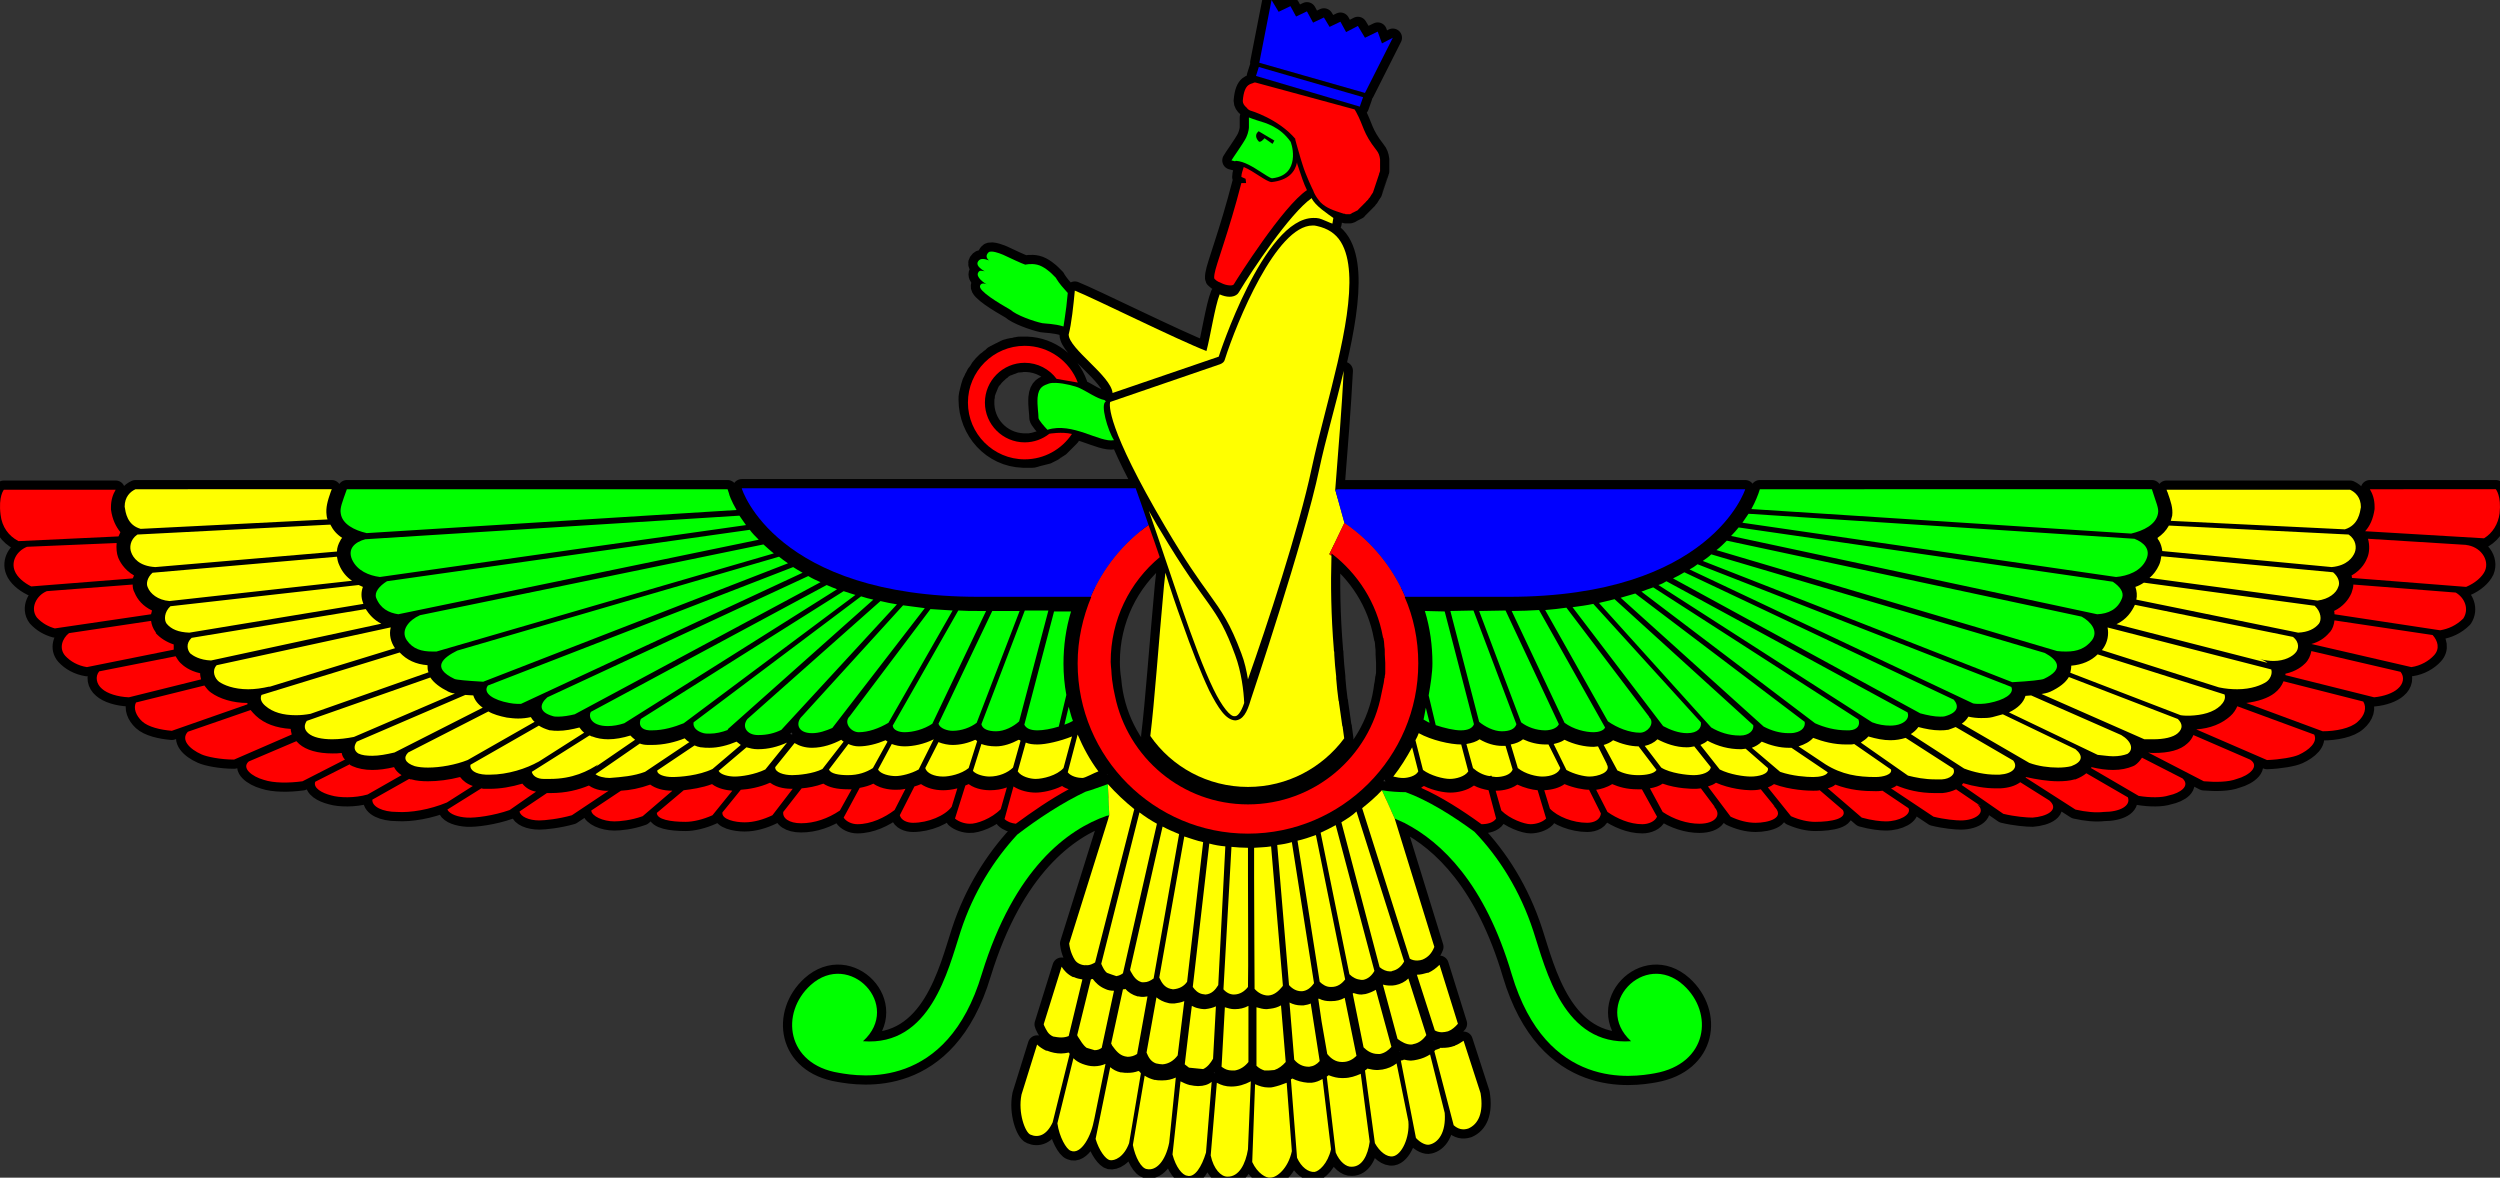 <?xml version="1.0" encoding="UTF-8" standalone="no"?>
<svg
   xml:space="preserve"
   width="529.904"
   height="249.623"
   version="1.1"
   id="svg641"
   sodipodi:docname="faravahar.svg"
   inkscape:version="1.2.2 (b0a84865, 2022-12-01)"
   xmlns:inkscape="http://www.inkscape.org/namespaces/inkscape"
   xmlns:sodipodi="http://sodipodi.sourceforge.net/DTD/sodipodi-0.dtd"
   xmlns="http://www.w3.org/2000/svg"
   xmlns:svg="http://www.w3.org/2000/svg"><rect width="100%" height="100%" fill="#333333" stroke="none"/><defs
   id="defs645"><inkscape:path-effect
     effect="powerstroke"
     id="path-effect1681"
     is_visible="true"
     lpeversion="1"
     offset_points="0,0"
     not_jump="false"
     sort_points="true"
     interpolator_type="CubicBezierJohan"
     interpolator_beta="0.2"
     start_linecap_type="zerowidth"
     linejoin_type="extrp_arc"
     miter_limit="4"
     scale_width="1"
     end_linecap_type="zerowidth" /><inkscape:path-effect
     effect="powerstroke"
     id="path-effect1046"
     is_visible="true"
     lpeversion="1"
     offset_points="0,0"
     not_jump="false"
     sort_points="true"
     interpolator_type="CubicBezierJohan"
     interpolator_beta="0.2"
     start_linecap_type="zerowidth"
     linejoin_type="extrp_arc"
     miter_limit="4"
     scale_width="1"
     end_linecap_type="zerowidth" /><inkscape:path-effect
     effect="fill_between_many"
     method="bsplinespiro"
     linkedpaths="#path1044,0,1"
     id="path-effect1048" /><inkscape:path-effect
     effect="fill_between_many"
     method="bsplinespiro"
     linkedpaths="#path1679,0,1"
     id="path-effect1683" /></defs><sodipodi:namedview
   id="namedview643"
   pagecolor="#ffffff"
   bordercolor="#000000"
   borderopacity="0.25"
   inkscape:showpageshadow="2"
   inkscape:pageopacity="0.0"
   inkscape:pagecheckerboard="0"
   inkscape:deskcolor="#d1d1d1"
   showgrid="false"
   inkscape:zoom="5.5228953"
   inkscape:cx="319.48822"
   inkscape:cy="238.00922"
   inkscape:window-width="1440"
   inkscape:window-height="763"
   inkscape:window-x="0"
   inkscape:window-y="25"
   inkscape:window-maximized="0"
   inkscape:current-layer="svg641"
   showguides="true" />
  <path
   fill="#a99a6f"
   d="m 209.622,55.2 c -0.8,-0.3 -1.8,-0.6 -2.3,0.2 -0.5,0.7 0.3,1.5 1.4,2.1 -0.7,-0.1 -1.1,-0.3 -1.4,0.3 -0.5,0.9 1.2,2.2 2.1,2.6 -0.7,-0.4 -1.5,-0.5 -1.7,0.2 -0.3,1.1 3.9,3.6 6.5,5.1 1.2,1.1 4.8,2.4 6.7,2.8 0.5,0.1 2.6,0.1 4.5,0.7 0.2,-1.4 0.4,-2.6 0.6,-4.2 0.1,-1 0.2,-2 0.3,-2.9 -0.9,-1 -1.8,-2 -2.4,-3 0,-0.1 -0.1,-0.1 -0.1,-0.2 l -0.2,-0.2 -0.1,-0.1 -0.6,-0.6 c -0.2,-0.2 -1.7,-1.6 -3.1,-1.9 -1.3,-0.3 -2.5,0 -2.5,0 -0.9,-0.3 -3.2,-1.4 -4.7,-2.1 0,0 -2.5,-1.1 -3.1,-0.5 -0.5,0.5 -0.6,1.1 0.1,1.7 z m 58.9,155.8 h 0.4 c 1.1,-0.1 2,-0.8 2.9,-1.9 0,-0.1 0.1,-0.1 0.1,-0.2 l -2.5,-29.5 c -1.2,0.2 -2.4,0.2 -3.6,0.3 v 6 c 0,9.3 0.1,19.1 0.1,23.9 0.7,0.8 1.6,1.3 2.6,1.4 z m -9.2,-150.8 c 0.5,0.2 1.1,0.3 1.5,0.3 0.4,0 0.7,-0.1 0.8,-0.4 0.6,-1 10.3,-16.4 15.4,-19.8 -0.7,-1.4 -1.2,-3 -1.9,-5.1 -0.1,-0.3 -0.2,-0.5 -0.2,-0.8 -0.4,2 -1.8,3.8 -5.4,4.2 -1.2,-0.1 -3.7,-2.3 -5.9,-3.2 -0.2,0.7 -0.5,1.4 -0.5,2.1 0.3,0.1 0.6,0.3 0.9,0.4 0,0.3 0.1,0.6 0.1,0.9 h -1 c -2.7,10.5 -5.4,17.3 -5.7,19.3 -0.1,0.7 -0.1,1 0.1,1.1 0.5,0.5 0.9,0.6 1.8,1 z m 7,165.7 c 0.5,0.5 1.1,0.8 1.7,1 0.7,0 1.4,0 2.1,-0.1 0.9,-0.3 1.7,-0.9 2.4,-1.7 l -1,-12 c -0.7,0.4 -1.4,0.6 -2.2,0.7 -0.3,0 -0.6,0.1 -0.8,0.1 h -0.1 c -0.7,0 -1.4,-0.2 -2.1,-0.4 z m -49.5,-128.7 h 2 c 0.1,0 0.3,0 0.4,-0.1 0.1,0 0.3,0 0.4,-0.1 0.1,0 0.3,-0.1 0.4,-0.1 0.1,0 0.3,-0.1 0.4,-0.1 0.1,0 0.3,-0.1 0.4,-0.1 0.1,0 0.3,-0.1 0.4,-0.1 0.1,0 0.3,-0.1 0.4,-0.1 0.1,0 0.2,-0.1 0.4,-0.1 0.1,-0.1 0.2,-0.1 0.4,-0.2 0.1,-0.1 0.2,-0.1 0.4,-0.2 0.1,-0.1 0.2,-0.1 0.4,-0.2 0.1,-0.1 0.2,-0.1 0.3,-0.2 0.1,-0.1 0.2,-0.1 0.3,-0.2 0.1,-0.1 0.2,-0.1 0.3,-0.2 0.1,-0.1 0.2,-0.2 0.3,-0.2 0.1,-0.1 0.2,-0.2 0.3,-0.2 l 0.3,-0.3 0.3,-0.3 0.3,-0.3 0.3,-0.3 0.3,-0.3 0.3,-0.3 0.3,-0.3 c 0.1,-0.1 0.2,-0.2 0.2,-0.3 0.1,-0.1 0.2,-0.3 0.3,-0.4 0,-0.1 0.1,-0.1 0.1,-0.2 0,0 -1.6,-0.2 -2.7,-0.2 -1.1,0 -1.9,0.2 -2.1,0.3 l -0.2,0.2 c -0.1,0.1 -0.2,0.2 -0.4,0.3 -0.1,0.1 -0.2,0.1 -0.3,0.2 -0.1,0.1 -0.3,0.1 -0.4,0.2 -0.1,0.1 -0.2,0.1 -0.3,0.2 -0.1,0.1 -0.3,0.1 -0.4,0.2 -0.1,0 -0.2,0.1 -0.3,0.1 -0.1,0.1 -0.3,0.1 -0.4,0.1 -0.1,0 -0.2,0.1 -0.3,0.1 -0.1,0 -0.3,0.1 -0.4,0.1 -0.1,0 -0.2,0.1 -0.4,0.1 -0.1,0 -0.3,0 -0.4,0.1 h -1.5 c -4.7,-0.2 -8.3,-4.1 -8.1,-8.8 0,-0.3 0,-0.6 0.1,-0.9 v -0.2 c 0,-0.2 0.1,-0.4 0.1,-0.6 0,-0.1 0,-0.2 0.1,-0.2 0.1,-0.2 0.1,-0.4 0.2,-0.6 0,-0.1 0.1,-0.2 0.1,-0.2 0.1,-0.2 0.1,-0.3 0.2,-0.5 0,-0.1 0.1,-0.2 0.1,-0.3 0.1,-0.2 0.2,-0.3 0.2,-0.5 0,-0.1 0.1,-0.2 0.2,-0.2 0.1,-0.1 0.2,-0.3 0.3,-0.4 0.1,-0.1 0.1,-0.2 0.2,-0.2 0.1,-0.1 0.2,-0.3 0.3,-0.4 l 0.2,-0.2 0.4,-0.4 c 0.1,-0.1 0.2,-0.1 0.2,-0.2 0.1,-0.1 0.3,-0.2 0.4,-0.3 0.1,-0.1 0.2,-0.1 0.2,-0.2 0.1,-0.1 0.3,-0.2 0.4,-0.3 0.1,-0.1 0.2,-0.1 0.3,-0.2 0.1,-0.1 0.3,-0.2 0.4,-0.2 0.1,0 0.2,-0.1 0.3,-0.1 0.2,-0.1 0.3,-0.1 0.5,-0.2 0.1,0 0.2,-0.1 0.3,-0.1 0.2,-0.1 0.3,-0.1 0.5,-0.2 0.1,0 0.2,-0.1 0.3,-0.1 0.2,0 0.3,-0.1 0.5,-0.1 h 0.3 c 0.2,0 0.3,0 0.5,-0.1 h 0.9 c 2.7,0.1 5,1.4 6.5,3.4 1.3,0.1 3.1,0.4 4.5,1 -1.6,-4.5 -5.8,-7.8 -10.8,-8 h -1.4 c -0.2,0 -0.5,0 -0.7,0.1 -0.2,0 -0.3,0 -0.5,0.1 -0.2,0 -0.5,0.1 -0.7,0.1 -0.2,0 -0.3,0.1 -0.5,0.1 -0.2,0.1 -0.4,0.1 -0.7,0.2 -0.1,0.1 -0.3,0.1 -0.4,0.2 l -0.6,0.3 c -0.1,0.1 -0.3,0.1 -0.4,0.2 l -0.6,0.3 c -0.1,0.1 -0.3,0.2 -0.4,0.2 -0.2,0.1 -0.4,0.2 -0.5,0.4 -0.1,0.1 -0.3,0.2 -0.4,0.3 -0.2,0.1 -0.3,0.3 -0.5,0.4 -0.1,0.1 -0.2,0.2 -0.4,0.3 l -0.5,0.5 -0.3,0.3 c -0.1,0.2 -0.3,0.3 -0.4,0.5 -0.1,0.1 -0.2,0.2 -0.3,0.4 -0.1,0.2 -0.2,0.4 -0.4,0.6 -0.1,0.1 -0.2,0.3 -0.3,0.4 l -0.3,0.6 c -0.1,0.1 -0.2,0.3 -0.2,0.4 l -0.3,0.6 c -0.1,0.1 -0.1,0.3 -0.2,0.4 -0.1,0.2 -0.1,0.5 -0.2,0.7 0,0.1 -0.1,0.3 -0.1,0.4 -0.1,0.3 -0.1,0.5 -0.2,0.8 0,0.1 0,0.2 -0.1,0.4 -0.1,0.4 -0.1,0.8 -0.1,1.2 0,6.7 5.1,12.3 11.7,12.5 z m 88.8,121.6 c 0.4,0 0.9,-0.1 1.3,-0.2 0.8,-0.3 1.5,-0.9 2.1,-1.6 l -3.9,-12.5 c -0.7,0.7 -1.5,1.3 -2.4,1.7 h -0.2 c -0.7,0.2 -1.4,0.4 -2.1,0.4 h -0.1 l 3.8,11.8 c 0.3,0.2 0.9,0.4 1.5,0.4 z m -9.8,-10 c -0.4,0.1 -0.8,0.1 -1.2,0.1 h -0.2 c -0.4,0 -0.9,-0.1 -1.3,-0.2 l 3.1,11.5 c 0.9,0.7 1.9,1.2 2.8,1.2 0.2,0 0.4,0 0.6,-0.1 1.1,-0.2 2,-0.9 2.7,-1.9 l -3.8,-12 c -0.7,0.7 -1.7,1.2 -2.7,1.4 z m -88.4,-82.3 h 23.9 c -1.8,4.3 -2.9,9.1 -2.9,14.1 0,19.9 16.2,36.1 36.1,36.1 19.9,0 36.1,-16.2 36.1,-36.1 0,-5 -1,-9.8 -2.9,-14.1 h 22 c 43,0 50.2,-22.8 50.2,-22.8 h -85.8 c -0.4,0 -0.7,0 -1.1,0.1 0.7,-8.8 1.4,-17.5 1.8,-25.2 -1.7,7.3 -3.9,14.7 -5.2,20.9 -3.1,14.8 -14.5,48.8 -14.5,48.8 -0.8,2.8 -1.7,4.3 -3.3,4.4 -2,-0.1 -3.6,-2.6 -5.5,-6.3 -1.8,-3.8 -3.8,-8.9 -5.8,-14.6 -1.2,-3.3 -2.4,-6.8 -3.5,-10.4 l -0.3,2.7 c -1.2,13 -2,24.6 -2.9,31.9 4.5,6.5 12.1,10.8 20.7,10.8 8.4,0 15.8,-4.1 20.4,-10.3 -0.1,-0.7 -0.2,-1.5 -0.3,-2.2 0,-0.1 0,-0.3 -0.1,-0.4 -0.2,-1.7 -0.5,-3.3 -0.7,-4.9 0,-0.2 0,-0.3 -0.1,-0.5 -0.2,-1.6 -0.4,-3.2 -0.5,-4.7 v -0.4 c -0.2,-1.6 -0.3,-3.1 -0.4,-4.6 v -0.1 c 0,-0.3 0,-0.6 -0.1,-0.9 v -0.2 c -0.6,-7.3 -0.7,-14 -0.5,-20.3 5.6,4.3 9.6,10.5 10.9,17.7 0,0.1 0,0.2 0.1,0.2 0.1,0.5 0.2,1.1 0.2,1.6 v 0.1 c 0.1,0.5 0.1,0.9 0.1,1.4 v 0.4 c 0,0.6 0.1,1.2 0.1,1.8 v 1.9 c 0,0.3 0,0.6 -0.1,0.9 0,0.2 0,0.4 -0.1,0.5 0,0.3 -0.1,0.6 -0.1,0.8 0,0.2 -0.1,0.4 -0.1,0.5 -1.6,14.3 -13.9,25.4 -28.7,25.4 -15.1,0 -27.6,-11.6 -28.8,-26.4 -0.2,-1.2 -0.3,-2.5 -0.3,-3.8 0,-8.9 4,-16.9 10.4,-22.2 -1.7,-5.2 -3.5,-10.3 -5.1,-14.6 h -83.5 c 0,0.2 7.2,23 50.2,23 z m 50.9,-50.9 c 0,0 9.5,-29.4 20.1,-29.4 0.4,0 0.8,0 1.2,0.1 0.5,0.1 2.4,1 2.8,1.1 l 0.2,-1.2 c -1.1,-0.8 -3.9,-2.6 -4.6,-4.2 -4.6,3.2 -12.7,15.4 -15.4,19.9 -0.2,0.4 -0.8,1 -2,1 -0.7,0 -1.4,-0.2 -2.1,-0.5 -1,2.5 -2,9.1 -2.8,12 -6,-2.3 -24.1,-11.3 -27.9,-12.8 -0.3,3.2 -0.7,7 -1.3,9.3 0,3 9,8.8 9.3,12.4 z m 36.9,-67.6 -2.3,1.2 -0.9,-2.5 -2.7,1.3 -1.5,-2.5 -2.5,1.3 -1.2,-2.2 -2.3,1.1 -1.2,-2 -2.3,1.1 -1.3,-2.4 -2.3,1.1 -1.2,-2.2 -2.5,1.2 -1.5,-2.5 -2.6,13.3 22.4,6.4 z m -6.3,12.6 -22.1,-6.4 -0.6,1.9 22,6.5 z m -24,2.8 c 0,0 6,1.7 9.7,6.1 h -0.1 c 0,0 0.1,0.4 0.3,1.1 0.3,0.9 0.7,2.6 1.3,4.4 0.6,2 2.2,5.4 2.2,5.3 0.4,1.3 1.6,2.6 1.6,2.6 1.2,1.2 2.7,1.7 4.9,2.4 h 0.1 c 0.1,0 0.2,0 0.3,0.1 h 0.9 c 0.1,0 0.1,0 0.2,-0.1 0.1,0 0.1,0 0.2,-0.1 0.1,-0.1 0.1,-0.1 0.2,-0.1 0.1,0 0.1,-0.1 0.2,-0.1 0.1,0 0.1,-0.1 0.2,-0.1 0.1,0 0.1,-0.1 0.2,-0.1 0.1,0 0.1,-0.1 0.2,-0.1 0.1,0 0.1,-0.1 0.2,-0.1 0.1,0 0.1,-0.1 0.2,-0.2 l 0.2,-0.2 0.2,-0.2 0.2,-0.2 0.2,-0.2 0.2,-0.2 0.2,-0.2 0.2,-0.2 0.2,-0.2 c 0.1,-0.1 0.1,-0.2 0.2,-0.2 0.1,-0.1 0.1,-0.2 0.2,-0.2 0.1,-0.1 0.1,-0.2 0.2,-0.3 0.1,-0.1 0.1,-0.2 0.2,-0.2 0.1,-0.2 0.2,-0.3 0.3,-0.5 0.1,-0.1 0.1,-0.2 0.2,-0.3 0.1,-0.1 0.1,-0.2 0.2,-0.3 0,-0.1 0.1,-0.2 0.1,-0.3 0,-0.1 0.1,-0.2 0.1,-0.3 0,-0.1 0.1,-0.2 0.1,-0.3 0,-0.1 0.1,-0.2 0.1,-0.3 0,-0.1 0.1,-0.2 0.1,-0.3 0,-0.1 0.1,-0.2 0.1,-0.3 0,-0.1 0.1,-0.2 0.1,-0.3 0,-0.1 0.1,-0.2 0.1,-0.3 0,-0.1 0.1,-0.2 0.1,-0.3 0,-0.1 0.1,-0.2 0.1,-0.3 0,-0.1 0.1,-0.2 0.1,-0.3 0,-0.1 0.1,-0.2 0.1,-0.3 0,-0.1 0.1,-0.2 0.1,-0.3 0,-0.1 0,-0.2 0.1,-0.3 0,-0.1 0,-0.2 0.1,-0.3 v -2.5 c -0.1,-0.8 -0.3,-1.4 -0.8,-2 -2.9,-3.7 -2.6,-5 -4.3,-8.1 -0.1,-0.2 -0.2,-0.3 -0.3,-0.5 l -21,-5.7 h -0.3 c -0.5,0.4 -2.1,-0.1 -2.4,3.9 0,0.5 0.3,1 0.8,1.4 0.3,0.4 0.5,0.5 0.7,0.6 z m 183.6,98.9 c 2.4,-0.2 5.3,-1.2 6.4,-3.7 1,-2.2 -0.5,-3.6 -2.5,-4.4 l -81.8,-5.3 c -0.4,0.6 -0.8,1.2 -1.3,1.9 z m -170.5,-23 c 0.8,-3.7 1.8,-7.8 2.9,-12 3.5,-13.6 7.5,-29.1 3.3,-36 -1.1,-1.8 -2.8,-2.9 -5.1,-3.4 -0.3,-0.1 -0.6,-0.1 -0.9,-0.1 -7.7,0 -16.1,20.5 -18.6,28.4 -0.1,0.5 -0.5,0.8 -1,1 l -23.3,8 c -0.2,0.6 -0.8,5.3 11.7,26.5 4.3,7.3 7.1,11.2 9.2,14.1 2.8,3.9 4.5,6.3 6.9,12.7 0.7,1.8 1.1,3.7 1.4,5.5 3.9,-11 10.8,-31.9 13.5,-44.7 z m -43.6,-14.2 -0.3,-0.3 c -1.6,-0.3 -3.7,-1.8 -5.2,-2.5 -1.2,-0.6 -5.1,-1.5 -6.6,-1 -1,0.4 -2.2,0.6 -2.4,3 -0.1,1.8 0.2,3.2 0.2,4.3 0,0.4 1.3,1.9 1.9,2.5 5.3,-1.7 11.1,2.8 14.1,2.2 -1.3,-2 -3,-7.7 -1.7,-8.2 z m 11.5,27.3 c -0.9,-1.4 -1.6,-2.8 -2.4,-4.1 4.5,12.8 9.5,29.2 13.7,37.8 1.8,3.7 3.6,5.9 4.5,5.7 0.5,0.1 1.3,-0.7 2,-2.8 -0.1,-2.5 -0.6,-6.6 -1.9,-10.1 -4,-11 -5.9,-9.6 -15.9,-26.5 z m 16.1,-78.3 c 1.7,0.1 3.6,1.3 5.3,2.4 0.8,0.5 1.8,1.2 2.3,1.3 1.8,-0.2 3,-0.9 3.7,-2 1,-1.6 0.8,-3.7 0.5,-4.9 -0.1,-0.4 -0.2,-0.7 -0.2,-0.7 0,-0.1 -0.1,-0.2 -0.1,-0.2 -2.2,-3.1 -5.1,-3.9 -7.1,-4.5 -0.6,-0.2 -1.2,-0.4 -1.7,-0.6 V 27 c 0,0 0,0.9 -0.6,2.2 -0.6,1.2 -2.9,4.4 -3.1,4.8 l 0.8,0.2 c 0,-0.1 0.1,-0.1 0.2,-0.1 z m 4.8,-6.3 0.1,0.1 3.2,1.9 -0.4,0.7 -1.7,-1.2 c 0,0 -0.8,1 -1.2,0.7 -0.2,-0.2 -1.2,-1.3 0,-2.2 z m 10.5,198.3 h 0.2 c 0.9,-0.1 1.6,-0.5 2.2,-1.2 l -1.9,-12.2 c -0.4,0.2 -0.9,0.3 -1.5,0.4 h -0.6 c -0.8,0 -1.6,-0.2 -2.4,-0.6 l 1,12.1 c 0.8,1 1.9,1.5 3,1.5 z m -25.3,0.2 3,0.3 c 0.9,-0.4 1.6,-1.3 2.1,-2.2 l 0.6,-11.1 c -0.6,0.3 -1.4,0.5 -2.3,0.6 h -0.2 c -0.4,0 -0.9,-0.1 -1.3,-0.2 h -0.1 0.1 c -0.5,-0.1 -0.9,-0.3 -1.3,-0.5 l -0.6,4.8 -0.9,7.6 c 0.3,0.2 0.6,0.5 0.9,0.7 z m 7.7,-46.9 c -1.2,-0.1 -2.3,-0.3 -3.4,-0.6 l -3.5,30.4 c 0.5,0.7 1.1,1.3 2,1.5 0.2,0 0.5,0.1 0.7,0.1 1.3,-0.1 2.1,-1 2.7,-2 z m 2,47.5 c 1.2,-0.2 2.2,-0.9 2.9,-1.8 v -11.9 c -0.9,0.5 -1.9,0.7 -2.9,0.7 h -0.1 c -0.7,0 -1.3,-0.2 -2,-0.4 l -0.6,10.9 -0.1,1.7 c 0.4,0.3 0.9,0.6 1.4,0.7 0.4,0.1 0.9,0.1 1.4,0.1 z m -10.1,-18.8 3.4,-29.6 c -1.4,-0.3 -2.7,-0.8 -4,-1.2 l -5.3,29.9 c 0.5,1.1 1.1,2.1 2.4,2.4 0.2,0 0.4,0.1 0.5,0.1 1.3,-0.1 2.3,-0.6 3,-1.6 z m -6.6,17.3 c 0.5,0.1 1,0.2 1.4,0.2 1.3,-0.1 2.4,-0.8 3.2,-1.9 l 1.4,-11.5 c -0.7,0.3 -1.4,0.4 -2.1,0.5 h -0.2 c -0.4,0 -0.8,0 -1.1,-0.1 -1,-0.2 -1.9,-0.7 -2.5,-1.2 l -2.1,11.7 c 0.4,1 0.9,1.9 2,2.3 z M 44.722,140 l 36.1,-7.8 c -1.6,-0.8 -2.6,-2 -3.3,-3.1 l -36.9,6.1 c -1.3,1.2 -0.9,2.6 -0.3,3.3 0.6,0.5 2,1.4 4.4,1.5 z m 193.7,83.9 c 0.2,0 0.4,0.1 0.6,0.1 0.7,0 1.4,-0.2 2,-0.6 l 2.2,-12.2 c -0.3,0 -0.5,0.1 -0.8,0.1 -0.4,0 -0.7,0 -1.1,-0.1 h -0.2 c -1.1,-0.3 -2,-0.9 -2.6,-1.6 -0.1,0.1 -0.3,0.1 -0.5,0.1 l -1.5,6.9 -1,4.6 c 0.1,0.1 0.1,0.2 0.2,0.4 0.8,1.1 1.5,2 2.7,2.3 z m 26.1,-38.2 v -6 c -1.2,0 -2.4,-0.1 -3.5,-0.2 l -1.7,30.2 c 0.6,0.7 1.4,1.1 2.2,1.1 1.3,0 2.3,-0.7 3,-1.6 0.1,-4.9 0,-14.4 0,-23.5 z M 71.922,119.8 c -0.3,-0.6 -0.4,-1.2 -0.5,-1.8 l -39.1,3.4 c -1.1,1 -1.4,2.3 -1,3.1 0.5,1.3 2.1,2.7 4.6,2.9 l 38.7,-4.3 c -1.2,-0.8 -2.1,-1.9 -2.7,-3.3 z m -31.8,14.3 36.9,-6.1 c 0,-0.1 -0.1,-0.2 -0.1,-0.3 -0.4,-1.1 -0.4,-2.2 0,-3.3 -0.3,-0.1 -0.6,-0.3 -0.9,-0.4 l -39.9,4.5 c -1.3,1.2 -1.4,2.9 -0.8,3.7 1,1.2 2.5,1.8 4.8,1.9 z m 234.9,44.1 4.7,29.9 c 0.6,0.6 1.4,1.1 2.3,1.1 h 0.2 c 1.3,0 2.2,-0.7 2.9,-1.6 l -6.2,-30.6 c -1.4,0.5 -2.6,0.9 -3.9,1.2 z m -33,30 h 0.5 c 0.7,0 1.3,-0.3 2,-0.8 l 5.4,-30.6 c -1.2,-0.5 -2.4,-1 -3.5,-1.6 l -6.9,30.4 c 0.1,0.1 0.1,0.3 0.2,0.4 0.6,1.1 1.2,1.9 2.3,2.2 z m 215.4,-99.4 c 0.2,-1.1 -0.4,-2.2 -1.3,-5.1 h -83.1 l -0.3,0.9 c -0.1,0.2 -0.5,1.5 -1.5,3.3 l 80.5,5.2 c 2.6,-0.6 5.3,-1.9 5.7,-4.3 z m -181.6,101.3 h 0.2 c 1,-0.1 1.8,-0.7 2.5,-1.7 l -4.7,-29.9 c -1,0.3 -2.1,0.5 -3.1,0.6 l 2.5,29.7 c 0.7,0.8 1.6,1.3 2.6,1.3 z m 12.7,-2.4 h 0.4 c 1.1,-0.2 1.9,-1 2.4,-1.9 l -8.2,-30.9 c -1.1,0.6 -2.1,1.1 -3.2,1.6 l 6.1,30 c 0.7,0.7 1.5,1.1 2.5,1.2 z m 3.5,15.7 h 0.5 c 1,-0.2 1.8,-0.8 2.4,-1.5 l -2.1,-7.7 -1.2,-4.4 c -0.7,0.4 -1.4,0.7 -2.2,0.9 -0.3,0 -0.6,0.1 -0.8,0.1 h -0.1 c -0.5,0 -1,-0.1 -1.6,-0.3 -0.1,0 -0.1,0 -0.2,0.1 l 2.3,11.4 c 0.8,0.8 1.8,1.4 3,1.4 z m -10.7,0 c 0.8,1 1.8,1.7 3.1,1.7 h 0.2 c 1.2,0 2.2,-0.6 2.9,-1.3 l -2.4,-11.8 -0.1,-0.5 c -0.9,0.5 -1.8,0.7 -2.8,0.7 h -0.4 c -0.6,0 -1.4,-0.1 -2.2,-0.5 h -0.2 l 0.7,4.8 z m -47.9,-19.1 c 0,0 0,0.1 0,0 0.4,0.9 0.7,1.5 1.2,1.9 0.6,0.2 1.3,0.5 2,0.7 0.6,-0.1 1,-0.3 1.4,-0.6 l 7.2,-31.7 c -1.3,-0.7 -2.5,-1.5 -3.7,-2.4 z m -3.1,17.8 c 0.6,0.2 1.1,0.3 1.7,0.5 0.6,0 1.1,-0.2 1.5,-0.5 l 2.6,-12.1 c -0.7,0 -1.3,-0.1 -1.9,-0.4 -1.2,-0.5 -2,-1.3 -2.6,-2.1 -0.1,0 -0.2,0 -0.4,0.1 l -2.9,11.8 c 0.1,0.2 0.1,0.3 0.2,0.4 0.6,0.9 1,1.7 1.8,2.3 z m -5.4,-2.2 c 0.6,0 1.1,-0.1 1.6,-0.3 l 2.9,-12 c -0.6,-0.1 -1.2,-0.2 -1.8,-0.5 h -0.2 c -1.2,-0.6 -1.9,-1.4 -2.4,-2.2 l -3.8,12.2 c 0,0.1 0.1,0.2 0.1,0.3 0.5,1 0.8,1.8 1.9,2.3 0.6,0.1 1.1,0.2 1.7,0.2 z m 59.4,-45.6 8.1,30.7 c 0.7,0.6 1.5,0.9 2.2,0.9 0.2,0 0.4,0 0.5,-0.1 1,-0.2 1.9,-0.9 2.5,-2 l -10.1,-31.8 c -0.9,0.9 -2.1,1.6 -3.2,2.3 z m 34.1,-16.2 c -1.6,0 -3.3,-0.5 -4.8,-1.4 -0.7,0.5 -1.6,0.8 -2.8,1 l 1.4,5.1 c 0.9,0.8 2.1,1.5 3.5,1.7 l 0.4,-0.1 0.1,0.2 c 0.3,0 0.6,0.1 0.9,0.1 1.3,0 3.1,-0.4 3.5,-1.6 l -1.5,-5 z m -11,-28.6 6.1,23.5 c 1.2,1 3.1,2 4.8,2 1.7,0 2.8,-0.5 3.1,-1.5 l -9.1,-24.1 z m 20.1,-0.2 13.3,23.6 c 2,1.4 4.6,2.4 6.8,2.4 1.5,0 3,-1.7 2.2,-3 l -0.2,-0.2 c 0,-0.1 -0.1,-0.1 -0.1,-0.2 0,0 0.1,0 0.1,0.1 l -17.6,-23.2 c -1.5,0.2 -3,0.4 -4.5,0.5 z m 16,-2.6 30.3,27.3 c 1.7,0.9 3.5,1.4 5.3,1.4 0.4,0 0.9,0 1.3,-0.1 1.6,-0.3 2.3,-1.3 2.1,-2.3 l -35.9,-27.2 c -1,0.3 -2,0.6 -3.1,0.9 z m -23.1,2.8 11.2,23.7 c 1.9,1.4 4.4,2 6.2,2 0.9,0 2.1,-0.3 2.4,-1 l -14,-24.9 c -1.8,0.1 -3.8,0.2 -5.8,0.2 z m 18.5,-1.7 23.8,26.4 c 1.7,1 3.7,1.7 6,1.7 h 0.2 c 1.7,0 2.9,-1 2.7,-2.2 l -29.4,-26.7 c -1.1,0.3 -2.1,0.5 -3.3,0.8 z m -12,36.8 c 1.9,0 3.5,-0.7 3.8,-1.8 l -2.5,-5 h -0.6 c -1.7,0 -3.3,-0.4 -4.8,-1.1 -0.6,0.5 -1.5,0.9 -2.6,1.1 l 1.5,5 c 1.6,1.3 4,1.8 5.2,1.8 z m 11.8,-6.4 c -0.3,0 -0.6,0.1 -0.9,0.1 -1.9,0 -4.2,-0.5 -6.2,-1.5 -0.7,0.5 -1.5,0.7 -2.3,0.9 l 2.7,5.5 c 1.6,0.9 3.8,1.4 4.9,1.4 1.7,0 4.8,-0.9 3.6,-2.7 l 0.1,0.1 z m -138.8,6.4 c 1.3,0 3.8,-0.5 5.4,-1.8 l 1.8,-5.7 c -0.1,-0.1 -0.2,-0.2 -0.4,-0.3 -1.5,0.7 -3.2,1.1 -4.8,1.1 -0.9,0 -2,-0.2 -3,-0.6 l -2.8,5.5 c 0.3,1.1 1.9,1.8 3.8,1.8 z m 113.6,-35.1 8.9,23.6 c 1.3,1 3.2,1.7 5.1,1.7 1.1,0 2.5,-0.4 2.9,-1.3 l -11.3,-24.1 z m 34.4,-4.1 36.8,27.9 c 2,0.9 4.3,1.5 6.7,1.5 h 0.6 c 1.8,-0.1 2.3,-1.2 1.9,-2.3 l -43.5,-28 c -0.9,0.3 -1.7,0.6 -2.5,0.9 z m -14.6,3.3 19.2,25.2 c 1.5,0.8 3.3,1.5 5.1,1.5 2.3,0 3.1,-1.2 2.9,-2.3 l -22.8,-25.1 c -1.4,0.3 -2.9,0.5 -4.4,0.7 z m 30.5,-12.1 72.2,21.4 c 0.7,0.1 1.4,0.1 2,0.1 2.2,0 4,-0.6 5.4,-2.4 1.4,-1.9 -0.2,-3.9 -2.2,-5 l -75.2,-16.1 c -0.7,0.7 -1.4,1.4 -2.2,2 z m -56.5,48.5 c 1.3,0 3.2,-0.5 3.9,-1.6 l -1.5,-5.7 c -2.3,0 -6.3,-0.9 -9,-2.4 -0.2,0.5 -0.4,1 -0.7,1.5 l 1.6,6.3 c 1.6,1.2 4.3,1.9 5.7,1.9 z m -12,-0.5 c 0.8,0.2 1.5,0.3 2.1,0.3 1,0 2.7,-0.4 3.2,-1.4 l -1.3,-5.1 c -1.2,2.2 -2.5,4.3 -4,6.2 z m 56.2,-40.6 45.3,29.1 c 1.3,0.5 2.6,0.7 3.8,0.7 0.8,0 1.6,-0.1 2.3,-0.4 1.2,-0.5 1.8,-1.4 1.4,-2.4 l -51.1,-27.8 c -0.5,0.3 -1,0.6 -1.7,0.8 z m 106.1,-9.4 c 0.4,0.7 0.6,1.4 0.7,2.2 l 35.9,3.4 c 3.3,-0.3 4.5,-2.1 4.9,-3.1 0.4,-1 0.3,-2.7 -1.3,-3.8 l -38.1,-1.9 c -0.6,1.1 -1.4,1.9 -2.4,2.6 0,0.2 0.1,0.4 0.3,0.6 z m 2.8,-5.3 c -0.1,0.4 -0.2,0.7 -0.3,1.1 l 36.9,1.8 c 2.9,-0.9 3.2,-3.6 3.4,-4.7 0,-2.1 -1.2,-3.2 -2.3,-3.7 h -38.9 c 0.1,0.2 0.1,0.4 0.2,0.5 0.7,2 1.2,3.4 1,5 z m -10.6,17.4 c 0.4,-1.2 -0.5,-2.4 -2,-3.4 l -79.3,-11.5 c -0.5,0.6 -1,1.2 -1.6,1.8 l 77.6,16.6 c 2.3,-0.1 4.4,-1 5.3,-3.5 z m -95.2,-4.1 52.4,28.6 c 1.5,0.4 3,0.7 4.2,0.7 0.4,0 0.8,0 1.1,-0.1 2.8,-0.8 2.9,-2.2 1.8,-3.5 l -57.1,-27 c -0.8,0.5 -1.6,0.9 -2.4,1.3 z m 3.5,-1.9 60.1,28.4 c 0.5,0.1 1.1,0.1 1.6,0.1 0.6,0 1.2,-0.1 1.8,-0.2 3.1,-0.6 5.4,-1.9 4.7,-3.4 l -66.5,-26 c -0.5,0.4 -1.1,0.8 -1.7,1.1 z m 2.8,-1.8 65.6,25.7 c 3.8,-0.2 6.3,-0.5 6.7,-0.7 4.5,-2.1 2.8,-4.1 0.2,-5.5 l -70.7,-20.9 c -0.5,0.5 -1.1,0.9 -1.8,1.4 z m 10.2,45.7 c 1.6,0 3.9,-0.5 3.6,-1.8 l -4.7,-4.1 c -0.3,0 -0.6,0.1 -0.9,0.1 h -0.2 c -2.4,0 -4.8,-0.6 -7,-1.8 -0.4,0.4 -0.9,0.6 -1.5,0.9 l 4.1,5.2 c 2.2,1.1 5.2,1.5 6.6,1.5 z m 65.1,-1.9 c 1,0 2,-0.1 2.8,-0.3 2.4,-0.9 2.6,-2.2 0.9,-3.6 l -15.4,-7.4 c -0.7,0.2 -1.4,0.4 -2.2,0.6 -0.8,0.2 -1.6,0.2 -2.4,0.2 -0.9,0 -1.8,-0.1 -2.7,-0.3 -0.3,0.5 -0.7,1 -1.4,1.5 l 14.3,8.3 c 1.9,0.7 4.1,1 6.1,1 z m -134.2,-33.2 c 1.1,3.6 1.6,7.3 1.6,11.1 0,2 -0.4,4.5 -0.8,6.8 l 1.5,6.3 c 1.8,0.6 3.9,1.1 5.3,1.1 1.6,0 2.5,-0.5 2.8,-1.3 l -6.2,-23.9 z m 98.8,33.6 -7.8,-5.4 c -0.3,0.1 -0.6,0.1 -1,0.1 h -0.7 c -2.6,0 -4.9,-0.6 -7,-1.4 -0.7,0.8 -1.8,1.4 -3.1,1.8 l 5.7,3.8 c 3.5,2.2 6.9,2.7 10.6,2.7 1.6,0 3.6,-0.5 3.3,-1.6 z m 22.2,1.1 h 0.8 c 2.9,-0.2 4,-1.6 2.9,-3 l -12.2,-7.1 c -0.5,0.2 -1,0.4 -1.6,0.6 h -0.2 c -0.5,0.1 -1.1,0.1 -1.6,0.1 -1.4,0 -3,-0.3 -4.5,-0.7 -0.4,0.6 -1,1.1 -1.6,1.5 l 11.3,7.3 c 2.1,0.8 4.5,1.3 6.7,1.3 z m -12.8,1 h 1.4 c 1.7,-0.1 3,-1.1 2.4,-2.3 l -10.1,-6.5 c -1,0.3 -2,0.5 -3.2,0.5 -1.5,0 -3,-0.3 -4.7,-0.8 -0.4,0.5 -1,0.9 -1.6,1.3 l 10,7 c 1.6,0.4 3.5,0.8 5.8,0.8 z m 37.7,-4.9 c 1.2,0 2.2,-0.2 3,-0.5 1.4,-0.9 0.9,-2.7 -1.3,-4 l -19.1,-8.4 c -0.4,0 -0.8,0.1 -1.2,0.1 -0.4,1.4 -1.6,2.6 -3.5,3.5 l 18.8,9 c 1.2,0.1 2.3,0.3 3.3,0.3 z m 43.6,-28.1 c 0.6,-0.8 0.5,-2.5 -0.9,-3.8 l -36.2,-4.9 c -0.6,0.4 -1.2,0.7 -1.8,0.9 0.3,0.9 0.4,1.8 0.2,2.7 l 34.3,7 c 2.1,-0.1 3.5,-0.8 4.4,-1.9 z m -5,6.2 c 0.7,-0.7 1,-2.2 -0.5,-3.4 l -33.5,-6.8 c -0.7,1.5 -1.8,3.1 -3.9,4.1 l 32,8.2 c -0.4,-0.3 -0.9,-0.6 -1.6,-0.8 1.1,0.3 2.1,0.4 2.9,0.4 2.4,0 4,-1 4.6,-1.7 z m -15.9,11.2 c 0.7,-0.7 1.2,-1.5 0.9,-2.4 l -26.9,-8.5 c -1.4,1.4 -3.3,2.2 -5.6,2.4 v 0.1 c 0,0.5 -0.1,0.9 -0.2,1.4 l 23.4,9 c 0.6,0.1 1.3,0.1 1.9,0.1 2.7,-0.1 5,-0.7 6.5,-2.1 z m 9.8,-5.1 c 0.7,-0.5 1.3,-1.6 1,-2.6 l -34.7,-8.9 c 0.3,1.5 0,3.1 -0.9,4.4 -0.1,0.1 -0.2,0.3 -0.3,0.4 l 24.8,7.9 c 1.4,0.3 2.7,0.4 3.9,0.4 3,0 5.2,-0.9 6.2,-1.6 z m -24,12.2 c 2.2,0 4.2,-0.4 5.2,-1.3 1.1,-1 1,-2 0,-3 l -23.1,-8.9 c -0.7,1.2 -2,2.2 -3.9,3.1 -0.3,0.1 -0.6,0.3 -1.9,0.5 l 21.8,9.6 z m -132,18 c 1.1,0 2.5,-0.4 3.3,-1.2 l -1.8,-6 c -1.2,-0.1 -2.8,-0.5 -4.3,-1.2 -1.7,1.2 -3.8,1.3 -4.5,1.3 h -0.1 l 1.2,4.2 c 1.8,1.8 4.9,2.9 6.2,2.9 z m -10.4,0 c 1.2,0 2.5,-0.3 3.1,-1.2 l -1.6,-6 c -1.1,-0.2 -2.2,-0.5 -3.1,-1 -1.5,1.1 -3.5,1.5 -5,1.5 -1.3,0 -3.6,-0.4 -5.6,-1.4 -0.2,0.1 -0.4,0.2 -0.6,0.4 4.661,2.247 9.438,5.275 12.8,7.7 z m 22.4,-0.3 c 1.4,0 2.8,-0.6 2.9,-2 l -2.5,-5 c -1.2,0 -3.3,-0.4 -5.2,-1.2 -1.1,0.8 -2.6,1.2 -4.3,1.3 l 1.2,3.9 c 1.6,1.7 4.9,3 7.9,3 z m -34.7,-21.9 c 0.4,0.2 0.8,0.5 1.3,0.7 l -0.8,-3.2 c -0.3,1.6 -0.5,2.7 -0.5,2.5 z m 82.6,12.2 c 1.4,0 2.8,-0.3 3.1,-1 l -7.7,-5.2 h -0.6 c -1.9,0 -3.8,-0.5 -5.7,-1.3 -0.6,0.6 -1.3,1 -2.1,1.3 l 6,5.1 c 2.6,0.9 5.6,1.1 7,1.1 z m 111.3,-40.3 c 0.4,-0.8 0.1,-2.1 -1.1,-3.1 l -36.4,-3.4 c -0.1,0.6 -0.2,1.3 -0.5,1.9 -0.5,1.1 -1.2,2 -2,2.7 l 35.6,4.8 c 2.4,-0.3 4,-1.6 4.4,-2.9 z m -136.6,39.9 c 1.7,0 3.5,-0.6 3.6,-1.7 l -3.5,-4.4 c -0.5,0.1 -1,0.2 -1.6,0.2 -2.3,0 -4.5,-0.8 -6.2,-1.7 -0.7,0.7 -1.7,1.2 -2.7,1.4 l 3.5,4.6 c 1.9,1.2 5.5,1.6 6.9,1.6 z m -7.9,-1.1 -3.8,-5 c -1.7,0 -3.6,-0.5 -5.4,-1.3 -0.6,0.5 -1.3,0.8 -2,1 l 2.9,5.4 c 1.2,0.6 2.6,1 4.4,1 1.7,0 3.4,-0.3 3.9,-1.1 z m -3,11.5 c 1.3,0 2.7,-0.6 3.1,-1.6 l -3.2,-5.8 h -1 c -2.2,0 -3.9,-0.5 -5.3,-1.1 -1.1,0.7 -2.5,1.1 -3.4,1.2 l 2.4,4.7 c 2,1.4 4.7,2.6 7.4,2.6 z m -305.7,-32 c -2.3,-0.5 -3.6,-1.6 -4.2,-2.2 -0.4,-0.4 -0.7,-0.9 -1,-1.4 l -16.2,3.2 c -0.9,1.1 -0.6,2.7 0.6,3.7 1.1,1 3.3,1.7 5.7,1.8 l 15.3,-3.8 c -0.1,-0.4 -0.2,-0.8 -0.2,-1.3 z m 191.9,82.8 c -0.7,0.3 -1.5,0.5 -2.3,0.5 h -0.2 c -0.8,0 -1.6,-0.2 -2.4,-0.5 -0.8,-0.3 -1.4,-0.7 -1.9,-1.2 l -3.4,13.8 c 0.4,2.9 1.9,5.5 2.8,5.8 2.2,1 4.5,-3.2 5,-6.8 0,0.2 -0.1,0.5 -0.1,0.7 z m 7,1.5 c -0.8,0.3 -1.5,0.4 -2.3,0.4 -0.4,0 -0.8,0 -1.3,-0.1 h -0.2 c -0.9,-0.2 -1.6,-0.6 -2.2,-1.1 l -3.1,15.2 c 0.7,2.4 2.1,4.3 3,4.5 1,0.2 3,-0.6 4.1,-3.6 l 2.5,-14.8 c -0.2,-0.3 -0.3,-0.4 -0.5,-0.5 z m -63.3,-55.2 2.5,-4.5 h -0.8 c -2.3,0 -4,-0.4 -5.2,-1.2 -1.6,0.6 -3.3,0.9 -4.6,1 l -3.9,5 c -0.2,1.3 1.2,2.4 3.8,2.4 2.8,0 5.7,-1 8.2,-2.7 z m 71.2,56.6 c -0.9,0.4 -1.8,0.6 -2.8,0.6 h -0.2 c -0.4,0 -0.9,0 -1.3,-0.1 h -0.2 c -0.8,-0.2 -1.5,-0.5 -2.1,-0.9 l -2.5,14.7 c 0.5,2.6 1.8,5 3,5.1 1.9,0.4 3.9,-1.6 4.7,-5.6 z m -14.6,-55.5 c 0.2,0 0.3,0 0.5,-0.1 l -0.2,0.6 v 0.1 l -8.3,26.5 c 0.1,0.8 0.3,1.6 0.6,2.3 0.4,0.9 0.7,1.6 1.6,2 0.4,0.2 0.9,0.3 1.3,0.3 v -0.1 l 0.2,0.1 c 0.7,0 1.3,-0.3 1.8,-0.6 l 8.3,-32.5 c -2,-1.6 -3.9,-3.4 -5.6,-5.3 -1.5,0.5 -3.5,1.3 -4.7,1.6 -4.9,2.3 -10.2,5.8 -14.5,9.1 -4.9,5.3 -9.3,12.2 -12,20.5 -2.7,8.3 -6.4,24.4 -20.7,23.3 8.4,-7.6 -2.8,-19.4 -11.1,-11.9 -6.5,5.9 -5.2,16.8 6,18.6 4.5,0.8 22.9,3.8 30.3,-21 6.9,-22.4 18.2,-30.6 26.5,-33.5 z m -8.1,50.2 c -0.5,0.1 -1.1,0.2 -1.6,0.2 -1,0 -2,-0.2 -3,-0.6 h -0.2 c -0.8,-0.4 -1.4,-0.8 -1.9,-1.3 l -3.3,10.6 c -0.8,3.9 0.8,8.1 1.9,8.5 1.6,0.7 3.4,0.2 4.7,-2.6 l 3.6,-14.5 c 0,-0.1 -0.1,-0.2 -0.2,-0.3 z m 27.5,7.1 h -0.2 c -0.5,0 -1,-0.1 -1.5,-0.2 h -0.2 0.1 c -0.8,-0.2 -1.4,-0.5 -2,-0.8 l -1.7,15.5 c 0.7,2.7 2.1,4.4 3.1,4.5 1.6,0.5 3.1,-1.9 4,-4.9 l 1.2,-15 c -0.7,0.6 -1.7,0.9 -2.8,0.9 z m 15.9,0.2 c -0.3,0.1 -0.6,0.1 -0.9,0.1 h -0.2 c -1,0 -1.9,-0.3 -2.8,-0.7 l -0.6,16.5 c 1.1,2.4 3,3.5 3.9,3.3 1.3,0 3.7,-1.9 4.5,-5.6 l -1.1,-14.5 c -1,0.4 -1.9,0.7 -2.8,0.9 z m 8.1,-0.9 h -0.8 c -1.2,-0.1 -2.3,-0.4 -3.3,-0.9 -0.1,0.1 -0.2,0.1 -0.3,0.2 l 1.3,16.6 c 0.9,2 2.4,3.1 3.7,3 0.9,-0.1 2.8,-1.7 3.5,-4.8 l -1.8,-14.9 c -0.7,0.4 -1.4,0.7 -2.3,0.8 z m -17,0.8 h -0.1 c -1.1,0 -2.1,-0.3 -3,-0.8 l -1.3,15.4 c 0.6,2.9 2.2,4.5 3.5,4.5 2.5,0.1 3.9,-2.7 4.4,-5.8 l 0.6,-14.4 c -1.3,0.7 -2.7,1.1 -4.1,1.1 z M 97.522,164.7 c -2.3,0.6 -4.7,0.9 -6.8,0.9 -1.3,0 -2.5,-0.1 -3.5,-0.4 h -0.2 c -0.1,0 -0.2,-0.1 -0.3,-0.1 l -7.8,4.4 c -0.1,1.5 2.2,2.6 5.2,2.6 2.9,0.2 7,-0.5 10.6,-2 l 5.5,-3.5 c -1.2,-0.4 -2.1,-1.1 -2.7,-1.9 z m -14,-2.1 c -1.7,0.4 -3.2,0.6 -4.6,0.6 -1.6,0 -3.1,-0.3 -4.2,-0.8 l -0.2,-0.1 -0.2,-0.1 c -0.1,0 -0.1,-0.1 -0.2,-0.2 l -7.3,3.7 c -0.5,1.3 1.4,2.4 3.4,2.9 1.7,0.5 4.9,0.6 7.7,-0.2 l 7.2,-4.1 c -0.8,-0.5 -1.3,-1.1 -1.6,-1.7 z m 84.4,4.6 c -1,0 -3.1,-0.1 -4.7,-1.3 -2.2,1 -4.6,1.4 -6.2,1.5 l -3.9,4.8 c -0.2,1.5 2.7,2.1 4.7,2.1 2,0 4,-0.6 5.9,-1.5 l 4.3,-5.6 z M 61.622,154.5 c -3.1,-0.2 -5.6,-1.1 -7.4,-2.8 -0.4,-0.4 -0.8,-0.8 -1.1,-1.2 l -13.3,4.6 c -1.6,1.7 0.4,3.7 2.9,4.8 1.1,0.5 4,1.1 6.9,1.1 l 12.2,-5.3 c 0,-0.3 -0.2,-0.7 -0.2,-1.2 z m 223.2,74 h -0.5 c -0.8,0 -1.7,-0.2 -2.7,-0.6 -0.1,0.1 -0.3,0.2 -0.4,0.3 l 1.9,16.1 c 0.8,1.9 2.2,3.1 3.4,3 2.2,0 3.4,-2.4 3.8,-5.3 l -1.9,-14.4 c -1.1,0.5 -2.3,0.9 -3.6,0.9 z M 52.422,149 c -3.1,0 -5.9,-0.9 -7.7,-2.2 -0.6,-0.4 -1,-1 -1.4,-1.5 l -14.5,3.6 c -0.6,1.2 0,2.8 1.3,4 1.3,1.2 3.9,1.8 6.3,2 l 16,-5.6 c 0.1,-0.1 0,-0.2 0,-0.3 z m 20,10.6 c -0.7,0.1 -1.3,0.1 -1.9,0.1 -3.2,0 -5.6,-0.7 -7.1,-2 l -0.6,-0.6 -10.1,4.3 c -1.6,1.4 0.7,3.2 3.2,3.9 2.1,0.7 5.3,0.7 8.2,0.3 l 9,-4.6 c -0.4,-0.4 -0.6,-0.9 -0.7,-1.4 z m 70.1,8 c -2,0 -3.6,-0.5 -4.7,-1.3 -2.2,0.8 -4.3,1.2 -6.2,1.3 l -6.3,4.2 c 0.1,1.2 2.5,2.3 4.9,2.3 1.1,0 3.5,-0.2 6,-1.1 z m 8.4,-1.4 c -2.1,0.8 -4.4,1.1 -6,1.3 l -5.7,4.8 c 0,1.4 2.9,1.9 6.1,1.9 1.6,0 3.7,-0.5 5.7,-1.4 l 4.2,-5.2 c -1.2,-0.1 -3,-0.4 -4.3,-1.4 z m -40.2,-0.1 c -2.3,0.7 -4.7,1.1 -6.9,1.1 h -1 c -0.3,0 -0.5,0 -0.8,-0.1 l -7.2,4.5 c 0.5,1 2.3,1.6 4.2,1.7 1.7,0.1 5.6,-0.4 9,-1.6 l 5.6,-3.9 c -1.2,-0.2 -2.2,-0.8 -2.9,-1.7 z m 14.1,0.4 c -2.2,0.9 -4.8,1.6 -8.1,1.6 h -0.8 l -5.8,3.9 c 0.2,1.1 2,1.9 4.2,1.9 1.1,0 4.1,-0.3 6.9,-1.1 l 7.8,-5.2 c -0.9,0.1 -2.8,-0.1 -4.2,-1.1 z m 404.2,-62.8 h -26.7 c 0.6,1 1,2.2 1,3.7 v 0.5 c -0.3,2.1 -1,3.6 -2,4.7 l 25.2,1.5 c 1.8,-1.1 3,-3 3.3,-5.3 0.4,-3.7 -0.8,-5.1 -0.8,-5.1 z m -45,40.7 c -0.4,1 -1,1.8 -1.9,2.5 -1.4,1.1 -3.6,1.8 -6,2.1 l 16.2,6 c 2.7,0 5.9,-0.6 7.4,-2 1.5,-1.3 2,-3 1.2,-4.3 z m -188,81 c -0.9,0.7 -1.9,1.1 -3,1.3 -0.3,0 -0.7,0.1 -1,0.1 h -0.1 c -0.6,0 -1.3,-0.1 -2.1,-0.3 -0.2,0.2 -0.3,0.3 -0.5,0.4 l 2.1,15.4 c 1,1.8 2.5,3 3.8,2.8 1.9,-0.3 3.6,-4 3.3,-7.4 z m 158,-64.8 c -0.4,0.6 -0.9,1.2 -1.5,1.6 l -0.2,0.1 -0.2,0.1 c -1.2,0.5 -2.6,0.8 -4.2,0.8 -1.4,0 -3,-0.2 -4.6,-0.6 0,0.1 -0.1,0.1 -0.1,0.2 l 10.1,5.9 c 2.4,0.4 4.9,0.4 6.4,-0.1 2.4,-0.5 4.6,-2 2.9,-3.6 z m 22.9,0.4 -12,-5.2 c -0.3,0.7 -0.7,1.3 -1.3,1.8 -1.5,1.4 -3.9,2 -7.1,2 -0.4,0 -0.8,0 -1.2,-0.1 l 11.8,6.1 c 2.5,0.2 5.2,0.2 7,-0.5 2.6,-0.7 5,-2.7 2.8,-4.1 z m -34.7,2.9 c -0.6,0.5 -1.3,0.9 -2.3,1.3 h -0.2 c -1,0.3 -2.2,0.4 -3.5,0.4 -2.1,0 -4.6,-0.4 -6.8,-0.9 0,0 0,0.1 -0.1,0.1 l 10.6,6.8 c 2.2,0.5 4.3,0.7 6,0.5 3.4,0 5.8,-1.3 5.1,-3.1 z m 47.7,-25.9 c -0.2,1 -0.6,1.9 -1.3,2.6 -0.6,0.6 -1.9,1.7 -4.2,2.2 v 0.3 l 18.8,4.7 c 2.1,-0.2 4,-0.9 5,-1.8 1.2,-1 1.5,-2.5 0.6,-3.6 z M 36.822,136.6 c -1.5,-0.5 -2.8,-1.3 -3.8,-2.4 V 134 l -0.1,-0.1 c -0.5,-0.7 -0.8,-1.5 -0.9,-2.3 l -17.4,2.6 c -1.4,1.1 -2.2,3.2 -0.8,4.8 1.1,1.2 2.7,2.1 4.6,2.4 l 18.4,-3.7 z m 154.9,21.6 c -1,0 -1.9,-0.2 -2.7,-0.5 l -2.9,5.4 c 0.5,1 2.5,1.4 3.7,1.4 1.2,0 3.3,-0.5 4.9,-1.4 l 3.2,-6.4 c -2,1 -4.3,1.5 -6.2,1.5 z m 330.9,-42.7 h 0.2 l -20.9,-1.3 c 0.4,1.4 0.3,2.9 -0.1,3.9 -0.3,0.8 -1.1,2.6 -3.4,3.9 0.1,0.2 0.1,0.3 0.1,0.5 l 24.2,1.9 c 1.9,-0.8 3.4,-2.1 4,-3.4 1,-2.4 -1,-5.2 -4.1,-5.5 z m -2.1,10.1 -21.7,-1.7 c 0,0.6 -0.2,1.2 -0.4,1.8 -0.6,1.4 -1.8,2.9 -3.7,3.8 0.1,0.2 0.1,0.5 0.1,0.7 l 22.4,3.4 c 1.7,-0.3 3.4,-1 4.9,-2.5 1.3,-2 0.3,-4.4 -1.6,-5.5 z m -46.3,24.1 c -0.3,0.7 -0.8,1.5 -1.5,2.1 -1.8,1.6 -4.2,2.6 -7.2,2.8 l 15,6.5 c 2.8,-0.1 5.6,-0.6 6.7,-1.1 2.2,-1 4.1,-2.7 3.3,-4.3 z m -117.4,59.1 c -8.3,-7.5 -19.4,4.3 -11.1,11.9 -14.3,1 -18,-15 -20.7,-23.3 -2.8,-8.6 -7.3,-15.7 -12.5,-21.1 -4.6,-3.4 -9.9,-6.7 -14.6,-8.4 h -0.5 c -0.6,0 -3,-0.1 -4.5,-0.4 -1.3,1.4 -2.7,2.6 -4.2,3.8 l 10.1,31.9 c 0.5,0.3 1,0.4 1.6,0.4 0.4,0 0.8,-0.1 1.1,-0.2 1.2,-0.5 2,-1.4 2.5,-2.7 l -8.4,-27.2 c 0.7,0.3 1.3,0.6 2,0.9 0.1,0 0.2,0.1 0.2,0.1 7.7,4 16.9,12.7 22.6,32 7.4,24.8 25.8,21.8 30.3,21 11.3,-2 12.6,-12.8 6.1,-18.7 z m 6.7,-37.7 -3,-4 c -0.6,0.1 -1.1,0.1 -1.5,0.1 -0.2,0 -3.6,0 -6.6,-1.1 -0.7,0.5 -1.6,0.8 -2.7,1 l 2.7,5 c 2.4,1.6 5.2,2.5 7.8,2.5 3.5,0 4.9,-2 2.9,-3.8 0,0 0.2,0.2 0.4,0.3 z m -53.3,49.5 c -0.6,0.4 -1.2,0.8 -1.8,1 l -0.1,0.1 h -0.1 c -0.8,0.3 -1.6,0.4 -2.4,0.4 h -0.6 v 0.1 l -0.8,0.3 h -0.1 l -0.3,0.3 4.1,15.7 c 0.9,0.8 1.9,1.1 3.1,0.7 2.1,-0.9 3.3,-3.3 2.6,-7.5 z m 118,-54.8 c -1.1,0.8 -2.5,1.2 -4.2,1.3 h -1 c -2.2,0 -4.6,-0.4 -6.9,-1.1 -0.1,0.1 -0.2,0.3 -0.3,0.4 l 8.8,6.1 c 2.5,0.6 5,0.8 6.2,0.8 2.9,-0.2 5.8,-1.6 3.6,-3.6 z m -125.1,57.7 c -0.8,0.5 -1.7,0.9 -2.7,1.1 -0.5,0.1 -0.9,0.2 -1.3,0.2 h -0.2 c -0.4,0 -0.8,-0.1 -1.3,-0.2 -0.1,0 -0.1,0 -0.2,0.1 l -0.5,0.1 3.2,16.4 c 1,1.1 2.2,1.6 2.9,1.4 1.8,-0.4 3.5,-2.5 3.2,-6.7 z m 73.1,-52.5 -3,-3.7 c -0.9,0.2 -1.7,0.2 -2.1,0.2 -1.2,0 -4.5,-0.3 -7.4,-1.6 -0.5,0.4 -1.1,0.6 -1.7,0.8 l 4.8,6.4 c 1.7,0.8 3.5,1.3 5.3,1.3 2.6,0 6.7,-1 3.7,-3.7 0.1,0.1 0.3,0.2 0.4,0.3 z m 22.8,-3.4 c -0.6,0.1 -1.1,0.1 -1.4,0.1 -2.6,0 -5.5,-0.2 -8.6,-1.4 -0.4,0.4 -1,0.6 -1.6,0.8 l 7.2,6.2 c 2.1,0.6 4.1,0.8 5.1,0.8 2.8,0 5.5,-1.4 4.8,-2.8 z m 15.6,-0.3 c -0.8,0.4 -1.8,0.7 -2.9,0.8 h -1.6 c -3.3,0 -6,-0.7 -8.1,-1.6 -0.4,0.3 -0.8,0.5 -1.2,0.6 l 9,6 c 2.4,0.6 4.8,0.8 5.8,0.8 3.1,0 5.5,-1.7 3.5,-3.4 0.3,0.1 0.5,0.3 0.8,0.4 z m -28.9,0.2 c -0.4,0.1 -0.9,0.1 -1.4,0.1 -1,0 -4.8,-0.1 -8.3,-1.4 -0.4,0.3 -0.8,0.5 -1.3,0.7 l 4.9,6.1 c 1.8,0.8 3.6,1.2 5.1,1.2 3.6,0 6.9,-0.7 5.9,-2.5 z m 109.1,-36 c -0.1,0.9 -0.4,1.8 -0.9,2.4 l -0.1,0.1 -0.1,0.1 c -1,1.2 -2.3,2 -3.8,2.4 l 21.2,4.9 c 2,-0.3 3.7,-1.3 4.8,-2.5 1.3,-1.4 0.8,-3.1 -0.3,-4.3 z M 32.222,129.4 c -1.9,-0.9 -3.1,-2.3 -3.7,-3.8 -0.3,-0.5 -0.4,-1.1 -0.4,-1.7 l -18.2,1.4 c -2.2,0.9 -3.6,3.6 -2.1,5.6 1.1,1.2 2.4,1.9 3.8,2.3 l 20.4,-3 c 0.1,-0.3 0.1,-0.5 0.2,-0.8 z m 83.8,18.4 c -1.6,1.4 -2,3.1 1.2,4 0.3,0.1 0.7,0.1 1.1,0.1 1,0 2.3,-0.2 3.5,-0.5 l 52.1,-28 c -0.9,-0.4 -1.8,-0.8 -2.6,-1.3 z m 31,5.3 c -0.2,1 0.6,1.9 2.1,2.3 0.4,0.1 0.9,0.1 1.3,0.1 1.3,0 2.6,-0.3 3.9,-0.8 l -0.1,-0.1 30.9,-27.5 c -0.9,-0.2 -1.7,-0.4 -2.6,-0.7 z m -21.8,-2.2 c -0.5,1 0.1,2.1 1.3,2.6 0.7,0.3 1.5,0.4 2.3,0.4 1.1,0 2.3,-0.2 3.5,-0.6 l 45.1,-28.4 c -0.8,-0.3 -1.5,-0.6 -2.2,-0.9 z m 10.6,1.5 c -0.5,1.2 0,2.3 1.8,2.4 h 0.6 c 2.4,0 4.7,-0.7 6.7,-1.5 l 36.4,-27.2 c -0.9,-0.3 -1.7,-0.5 -2.5,-0.8 z M 96.922,137.9 c -3,1.5 -5.6,3.6 -0.6,6 0.4,0.2 2.6,0.4 6.1,0.6 l 64.6,-25.1 c -0.7,-0.5 -1.3,-0.9 -1.9,-1.4 z m -7.9,-7.5 c -2.3,1 -4.2,3.2 -2.8,5.3 1.3,1.9 3.2,2.4 5.4,2.4 h 0.9 l 71.5,-20.8 c -0.8,-0.6 -1.5,-1.3 -2.2,-1.9 z m -32.8,19.2 c 1.6,1.4 3.8,2 6.5,2 1,0 2,-0.1 3.1,-0.3 l 25,-8.8 c -0.2,-0.5 -0.2,-0.9 -0.2,-1.4 V 141 c -2.5,-0.2 -4.4,-1.1 -5.9,-2.7 l -29.3,9 c -0.4,0.9 0.1,1.7 0.8,2.3 z m 14.2,7.1 c 1.5,0 3.1,-0.2 4.6,-0.5 l 21.4,-9.2 c -0.9,-0.1 -1.1,-0.3 -1.4,-0.4 -1.8,-0.9 -3.1,-1.9 -3.8,-3 l -26.2,9.2 c -0.6,0.9 -0.6,1.8 0.3,2.6 1,0.9 2.9,1.3 5.1,1.3 z m 11.6,-33.5 c -1.6,1 -2.7,2.3 -2.3,3.5 0.9,2.3 2.7,3.2 4.7,3.5 l 76.4,-15.8 c -0.7,-0.7 -1.4,-1.4 -1.9,-2.1 z m -35.6,21.3 c 1,0.7 3.1,1.6 6.2,1.6 1.4,0 2.9,-0.2 4.6,-0.6 -0.2,0.1 -0.4,0.2 -0.5,0.2 l 27,-8.3 c -0.9,-1.3 -1.3,-2.9 -0.9,-4.4 h -0.1 l -36.8,8 c -1.1,1.2 -0.4,2.8 0.5,3.5 z m 161.6,9 c 0.2,1 1.4,1.5 3.1,1.5 1.8,0 3.7,-1 4.9,-2.1 l 6.2,-23.5 h -5 z m 18.5,-3.7 -0.9,3.8 c 0.6,-0.2 1.3,-0.5 1.8,-0.8 -0.4,-1 -0.6,-2 -0.9,-3 z m -68.1,2.6 c -1.3,1.7 0,3.4 2.2,3.4 h 0.2 c 1.8,0 3.4,-0.4 4.8,-1.1 l 24.5,-26.6 c -1.2,-0.2 -2.3,-0.4 -3.5,-0.7 z m 51.3,12.2 c 2,0 3.9,-0.8 5,-1.9 l 1.6,-5.7 c -0.1,-0.1 -0.3,-0.2 -0.4,-0.2 -1.5,0.8 -3.2,1.4 -4.8,1.4 -1.3,0 -2.3,-0.2 -3.1,-0.5 l -1.8,5.7 c 0.7,0.8 2.4,1.2 3.5,1.2 z m 9.8,0.5 c 1.5,0 4.5,-0.7 5.9,-2.3 l 1.8,-6.7 c -2.5,1 -5.5,1.7 -7.3,1.7 -1,0 -1.8,-0.1 -2.5,-0.4 l -1.7,6.1 c 0.7,1.1 2.6,1.6 3.8,1.6 z m -2.4,-11.5 c 0.4,0.8 1.3,1.2 2.8,1.2 1.2,0 2.9,-0.3 4.5,-0.8 l 1.6,-6.7 c -0.4,-2.2 -0.6,-4.4 -0.6,-6.6 0,-3.8 0.5,-7.5 1.6,-11.1 h -3.6 z m -38.3,-0.8 c 0.5,-0.4 0.9,-0.7 1.3,-1 -1.4,1.3 0.2,3.4 1.9,3.4 2,0 4.3,-0.8 6.3,-2 l 13.6,-23.8 c -1.6,-0.1 -3.2,-0.2 -4.7,-0.3 z m 20.1,0.6 c 0.3,1 1.9,1.5 3,1.5 1.9,0 3.8,-0.7 5.1,-1.7 l 9.1,-23.7 h -5.8 z m -29.9,-0.8 c 0.3,-0.3 0.7,-0.5 1,-0.8 -1.4,1.3 -1.1,3.6 2.1,3.6 1.5,0 2.9,-0.5 4.3,-1.1 l 19.6,-25.4 c -1.6,-0.2 -3.1,-0.4 -4.6,-0.6 z m 34.1,-23.2 -13.9,24.4 c 0.1,1 1.4,1.4 2.5,1.4 1.8,0 4.1,-0.6 5.9,-1.8 l 11.4,-23.9 h -1.7 c -1.4,0 -2.8,0 -4.2,-0.1 z m -99.7,15.9 c -1.2,1.6 1.2,3.1 4.5,3.7 0.6,0.1 1.2,0.2 1.8,0.2 h 0.7 l 59.7,-27.8 c -0.7,-0.4 -1.4,-0.8 -2,-1.2 z m 126,19.6 c 0.6,0 2.5,-1.1 3.4,-1.4 -1.8,-2.4 -3.2,-5 -4.4,-7.8 l -2.1,8 c 0.7,0.9 2.2,1.2 3.1,1.2 z M 74.622,118.6 c 1.1,2.4 3.6,3.4 5.9,3.7 l 77.6,-11 c -0.5,-0.7 -1,-1.4 -1.4,-2 l -79.3,5 c -2.2,0.6 -3.8,2 -2.8,4.3 z m 3.1,-5.6 78.4,-4.9 c -1.1,-1.9 -1.6,-3.3 -1.6,-3.5 l -0.3,-0.9 H 73.522 c -1,2.8 -1.5,4 -1.3,5.1 0.3,2.3 2.9,3.6 5.5,4.2 z m 148.8,54.3 c -0.5,-0.2 -1,-0.4 -1.4,-0.7 -2,1 -4.3,1.4 -5.6,1.4 -1.5,0 -3.3,-0.4 -4.7,-1.3 l -1.9,6.9 c 0.6,0.6 1.5,0.9 2.4,1 3.4,-2.5 7.3,-5.2 11.2,-7.3 z m -14.4,4.2 1.3,-4.6 c -1.1,0.4 -2.3,0.6 -3.6,0.6 -0.7,0 -2.9,-0.1 -4.5,-1.3 -0.2,0.1 -0.5,0.2 -0.7,0.3 l -2.2,7 c 0.8,0.7 2.1,1.1 3.1,1.1 1.4,0.1 4.7,-1.1 6.6,-3.1 z m -18.6,2.9 c 3.2,0 6.8,-1.5 8.2,-3.4 l 1.2,-3.9 c -1.2,0.3 -2.2,0.4 -3,0.4 -1.9,0 -3.5,-0.5 -4.7,-1.3 -0.5,0.2 -1,0.4 -1.4,0.5 l -3.1,6.1 c 0.3,1.1 1.6,1.6 2.8,1.6 z M 25.122,113.7 c 0.1,-0.3 0.3,-0.6 0.4,-0.9 -0.9,-1.1 -1.7,-2.6 -2,-4.8 v -0.5 c 0,-1.5 0.4,-2.7 1,-3.7 H 0.822 c 0,0 -1.2,1.4 -0.7,5.3 0.3,2.6 1.7,4.5 3.8,5.6 z m 3.3,8.3 c -2.2,-1.3 -3.1,-3.1 -3.4,-3.9 -0.3,-0.8 -0.4,-1.9 -0.3,-3 l -19,0.8 c -2.2,0.9 -3.4,3.1 -2.6,5.1 0.5,1.3 1.9,2.5 3.5,3.3 l 21.5,-1.7 c 0.2,-0.3 0.2,-0.5 0.3,-0.6 z m 1.4,-9.9 39.6,-2 c -0.1,-0.3 -0.2,-0.6 -0.2,-0.9 -0.2,-1.6 0.2,-3 0.9,-5 0.1,-0.2 0.1,-0.3 0.2,-0.5 h -41.6 c -1.1,0.5 -2.3,1.6 -2.3,3.7 0.2,1.2 0.5,3.9 3.4,4.7 z m 46.1,47.6 c 0.8,0.4 1.8,0.5 3,0.5 1.4,0 3,-0.3 4.7,-0.7 L 102.322,150 c -1,-0.7 -1.7,-1.6 -2,-2.6 -0.7,0 -1.2,-0.1 -1.7,-0.1 l -23,9.9 c -0.7,1 -0.6,1.9 0.3,2.5 z m -46.8,-46.4 c -1.6,1.1 -1.7,2.8 -1.3,3.8 0.4,1.1 1.6,2.9 5.1,3.1 l 38.5,-3.3 c 0,-0.8 0.3,-1.6 0.7,-2.3 0.1,-0.2 0.2,-0.4 0.4,-0.6 -1.1,-0.7 -1.9,-1.6 -2.5,-2.8 z m 152.6,61.4 c 2.9,0 5.8,-1.4 7.9,-3 l 2.3,-4.5 c -0.9,0.2 -1.6,0.2 -2.1,0.2 -0.4,0 -2.9,0 -4.7,-1.3 -0.8,0.4 -1.8,0.7 -2.9,0.9 l -3.4,6.3 c 0.5,0.8 1.7,1.4 2.9,1.4 z m -45,-11.1 9.4,-6.3 c -0.4,-0.2 -0.7,-0.5 -1,-0.8 -2,0.8 -4.4,1.4 -7,1.4 h -0.7 c -0.7,0 -1.3,-0.1 -1.8,-0.3 l -9.4,6.5 c 0.6,0.5 1.9,0.8 3,0.8 2.6,-0.2 5.1,-0.4 7.5,-1.3 z m -21.5,1.5 h 1.4 c 4.7,0 8,-1.6 10.5,-3.3 -0.4,0.2 -0.6,0.5 -0.8,0.7 l 8.3,-5.7 c -0.4,-0.3 -0.7,-0.6 -1,-0.9 -1.6,0.5 -3.2,0.8 -4.7,0.8 -1.2,0 -2.4,-0.2 -3.4,-0.6 h -0.1 c -0.2,-0.1 -0.3,-0.2 -0.5,-0.2 l -12.2,7.7 c 0.2,0.9 1.2,1.5 2.5,1.5 z m -27.3,-2.7 c 0.8,0.2 1.7,0.3 2.8,0.3 2.6,0 5.9,-0.6 8.4,-1.6 L 113.322,153 c -0.4,-0.3 -0.6,-0.7 -0.8,-1 -0.9,0.2 -1.8,0.3 -2.7,0.3 -0.8,0 -1.6,-0.1 -2.4,-0.2 -1.5,-0.3 -2.9,-0.7 -3.9,-1.3 l -17,8.7 c -1.1,1.1 -0.7,2.2 1.4,2.9 z m 15.1,1.8 h 0.8 c 3.8,0 7.8,-1.3 10.4,-2.8 -0.2,0.1 -0.4,0.3 -0.6,0.4 l 10.2,-6.5 c -0.4,-0.3 -0.7,-0.7 -1,-1.1 -1.5,0.4 -3.1,0.7 -4.5,0.7 -0.6,0 -1.1,0 -1.6,-0.1 h -0.2 c -1,-0.3 -1.7,-0.6 -2.3,-1 l -14.5,8.3 c -0.2,1.1 1,2 3.3,2.1 z m 64.9,0.1 c 1.3,0 4.5,-0.3 6.4,-1.3 l 4.5,-5.8 c -0.2,-0.1 -0.4,-0.3 -0.5,-0.4 -1.7,0.9 -3.9,1.7 -6.2,1.7 -1.5,0 -2.7,-0.4 -3.7,-1 l -4.1,5.1 c -0.1,1.1 1.8,1.7 3.6,1.7 z m 11.8,0 c 2.2,0 3.9,-0.6 5.3,-1.5 l 3.1,-5.6 c -0.1,-0.1 -0.3,-0.2 -0.4,-0.3 -1.9,0.8 -3.9,1.3 -5.7,1.3 -0.8,0 -1.5,-0.2 -2.2,-0.5 l -4.1,5.4 c 0.3,0.9 2.1,1.2 4,1.2 z m -37.2,0.4 c 1.6,0 5.6,-0.3 8.5,-1.7 l 6,-5.1 c -0.3,-0.2 -0.6,-0.5 -0.9,-0.7 -1.9,0.8 -3.9,1.3 -5.7,1.3 -0.6,0 -1.2,0 -1.8,-0.1 h -0.1 c -0.5,-0.1 -0.9,-0.2 -1.3,-0.4 l -7.9,5.3 c -0.1,0.9 1.6,1.4 3.2,1.4 z m 13.2,-0.1 c 1.4,0 4.2,-0.4 6.5,-1.5 l 4.6,-5.7 c -2,0.9 -4,1.4 -6.1,1.4 h -0.2 c -0.8,0 -1.6,-0.2 -2.3,-0.4 l -5.9,5 c 0.4,0.8 2.1,1.2 3.4,1.2 z"
   id="path373"
   style="fill:none;stroke:#000000;stroke-linecap:round;stroke-linejoin:round;stroke-width:3.9;stroke-dasharray:none"
   sodipodi:nodetypes="cccccccccccccccscccscccccccscccsccsccccccccccccccccsscccsccsssssccccsssccccccccscccscscsssccssssccccsscccccscscscscscsssccccssscccccsccsccccccccccccccsscccccccccscscccccsccscssccsccccscssscscsccccccccccsccccccccscccccscssssccscscscccscscccccscccccccccccccccccccccccccccccccccccccscscsssssssscccccccsccsccscssssssssssssscccccccccccccccccccccscccccccccccccsccccccccccccccsccccccccccccccccsccccsccscccccscccccccccccccccccsscccccccccccccccccscccccccccccsccsccccccccscccscscccccccccccccccccssccccscccccccccccccscccccscccccccscccccsscccscsscccssccccccccccccccccccccccsccccccccsccsccccsccccccsccsccscccccsccccccccsccccccscccccsscccsccscccscscccscccscccsccsccscccccsccccccscccccsccccscccccscscccccscccccccsccccccccccccccccccccsccccccsccccccccccsccsscccsscccsscccscsccscccccsscccscscccccscccsscccscccssccccccscccccccccccccscccccsccccccccccscsccccccsscccsccsccccscccscccccsccccsccscccscccccccsccscccscccccscsccscccscscccccccssscccccccsccccccccccscccsccssccccccccccccccccccccccsccccccsccccccccssccccccccscsscccccccccccccccsscccccscscscccccccscccccccccscccsccsccccccccssccccccsccccsccccscccccccccccscccccsccccsscccccccsccscccccsccccccccccccccssccccccccccscccccccccscccccccscccccccsccccccccccccccccsccsccscccccccccccccccccccccscccccccscccsccccccccccscccsccccccscccccccccccscccccccssscccccccccscccscccscccsccccscccsccccscccscccccccccccccccccccccsccccccscccccccsccccccsccccccccccccscccccsccsccccsccccccscccccccsccccccccscccccccccssccccscccsccssccsccscsccscccccscccccsccccccsccccccsccscccsccccscccscccccccccccccccsccccccscccccsccscccscccsccccccscccccccccccccccsccccccccccccccsccscccscccssccccssccccsccccscscccscccccsccccscccccscccsccsscccsccsscccsccccssccssccs"
   inkscape:label="outline" /><path
   id="path1563"
   style="fill:#ff0000;color:#000000;fill-rule:evenodd;stroke-width:3.142;stroke-linecap:square;-inkscape-stroke:none"
   d="M 217.023 73.301 C 210.397 73.301 204.991 78.706 204.991 85.332 C 204.991 91.958 210.397 97.363 217.023 97.363 C 221.193 97.363 224.878 95.222 227.038 91.982 C 226.506 91.854 225.94 91.787 225.388 91.758 C 224.839 91.729 224.309 91.739 223.843 91.766 C 222.909 91.819 222.251 91.936 222.251 91.936 C 220.813 93.077 218.995 93.762 217.023 93.762 C 212.379 93.762 208.591 89.975 208.591 85.332 C 208.591 80.689 212.379 76.9 217.023 76.9 C 219.783 76.9 222.241 78.239 223.78 80.301 L 228.279 81.092 C 226.557 76.547 222.157 73.301 217.023 73.301 z "
   transform="translate(0.173)"
   inkscape:label="hand ring" />
  <path
   id="path2470"
   style="fill:#ffff00"
   d="m 278.021,42 c -4.6,3.2 -12.7,15.4 -15.4,19.9 -0.2,0.4 -0.8,1 -2,1 -0.7,0 -1.4,-0.2 -2.1,-0.5 -1,2.5 -1.999,9.1 -2.799,12 -6,-2.3 -24.1,-11.301 -27.9,-12.801 -0.3,3.2 -0.701,7.001 -1.301,9.301 0,3 9.001,8.8 9.301,12.4 l 22.5,-7.701 c 0,0 9.5,-29.4 20.1,-29.4 0.4,0 0.799,0.002 1.199,0.102 0.5,0.1 2.401,1 2.801,1.1 l 0.199,-1.201 C 281.521,45.399 278.721,43.6 278.021,42 Z m 0.201,5.801 c -7.7,0 -16.102,20.498 -18.602,28.398 -0.1,0.5 -0.5,0.8 -1,1 l -23.299,8 c -0.2,0.6 -0.801,5.3 11.699,26.5 4.3,7.3 7.101,11.202 9.201,14.102 2.8,3.9 4.498,6.299 6.898,12.699 0.7,1.8 1.1,3.7 1.4,5.5 3.9,-11 10.8,-31.899 13.5,-44.699 0.8,-3.7 1.8,-7.8 2.9,-12 3.5,-13.6 7.501,-29.1 3.301,-36 -1.1,-1.8 -2.802,-2.9 -5.102,-3.4 -0.3,-0.1 -0.598,-0.1 -0.898,-0.1 z m 6.6,30.799 c -1.7,7.3 -3.901,14.7 -5.201,20.9 -3.1,14.8 -14.5,48.801 -14.5,48.801 -0.8,2.8 -1.699,4.298 -3.299,4.398 -2,-0.1 -3.6,-2.599 -5.5,-6.299 -1.8,-3.8 -3.801,-8.9 -5.801,-14.6 -1.2,-3.3 -2.4,-6.8 -3.5,-10.4 l -0.299,2.699 c -1.2,13 -2,24.6 -2.9,31.9 4.5,6.5 12.099,10.801 20.699,10.801 8.4,0 15.8,-4.101 20.4,-10.301 -0.1,-0.7 -0.201,-1.499 -0.301,-2.199 0,-0.1 3.9e-4,-0.3 -0.1,-0.4 -0.2,-1.7 -0.499,-3.3 -0.699,-4.9 0,-0.2 3.9e-4,-0.3 -0.1,-0.5 -0.2,-1.6 -0.4,-3.199 -0.5,-4.699 v -0.4 c -0.2,-1.6 -0.3,-3.1 -0.4,-4.6 v -0.102 c 0,-0.3 3.9e-4,-0.598 -0.1,-0.898 v -0.201 c -0.584,-7.111 -0.682,-13.636 -0.502,-19.793 0,0 -0.447,-0.347 -0.447,-0.348 l 3.191,-6.65 -1.943,-7.008 c 0.7,-8.8 1.401,-17.501 1.801,-25.201 z m -41.301,29.701 c 4.5,12.8 9.501,29.199 13.701,37.799 1.8,3.7 3.6,5.901 4.5,5.701 0.5,0.1 1.3,-0.701 2,-2.801 -0.1,-2.5 -0.6,-6.6 -1.9,-10.1 -4,-11 -5.9,-9.6 -15.9,-26.5 -0.9,-1.4 -1.6,-2.8 -2.4,-4.1 z"
   sodipodi:nodetypes="ccccccsccccscccccccccccssscscccccsccccccccsccccccccccsccccccccc"
   inkscape:label="vest" />
    <path
   id="path2475"
   style="fill:#ff0000"
   d="m 284.965,110.809 -3.191,6.65 0.133,0.098 c 0.108,0.081 0.208,0.168 0.314,0.25 0.005,-0.164 -0.003,-0.343 0.002,-0.506 5.6,4.3 9.598,10.499 10.898,17.699 0,0.1 0.002,0.199 0.102,0.199 0.1,0.5 0.199,1.102 0.199,1.602 v 0.1 c 0.1,0.5 0.1,0.9 0.1,1.4 v 0.398 c 0,0.6 0.1,1.201 0.1,1.801 v 1.9 c 0,0.3 3.9e-4,0.6 -0.1,0.9 0,0.2 3.9e-4,0.4 -0.1,0.5 0,0.3 -0.1,0.599 -0.1,0.799 0,0.2 -0.1,0.4 -0.1,0.5 -0.042,0.371 -0.169,0.712 -0.225,1.078 -0.061,0.319 -0.128,0.636 -0.199,0.951 -2.497,13.287 -14.2,23.371 -28.277,23.371 -13.911,0 -25.496,-9.886 -28.191,-23.008 -0.254,-1.063 -0.448,-2.149 -0.582,-3.254 -0.004,-0.048 -0.021,-0.091 -0.025,-0.139 -0.008,-0.048 -0.004,-0.104 -0.012,-0.152 -0.069,-0.627 -0.122,-1.26 -0.15,-1.898 -0.042,-0.588 -0.139,-1.15 -0.139,-1.748 0,-8.9 4,-16.901 10.4,-22.201 -0.795,-2.432 -1.577,-4.512 -2.385,-6.828 -5.478,3.911 -9.677,9.203 -12.262,15.229 h 0.146 c -1.8,4.3 -2.9,9.1 -2.9,14.1 0,19.9 16.2,36.1 36.1,36.1 19.9,0 36.1,-16.2 36.1,-36.1 0,-5 -0.998,-9.8 -2.898,-14.1 h 0.145 c -2.657,-6.192 -7.009,-11.619 -12.711,-15.559 z"
   sodipodi:nodetypes="cccccccscssssccscccscccccsccccssscccc"
   inkscape:label="ring" />
    <path
   id="path2577"
   style="fill:#00ff00"
   d="m 234.822,166.199 c -1.5,0.5 -3.501,1.302 -4.701,1.602 -4.9,2.3 -10.2,5.8 -14.5,9.1 -4.9,5.3 -9.3,12.2 -12,20.5 -2.7,8.3 -6.399,24.399 -20.699,23.299 8.4,-7.6 -2.8,-19.398 -11.1,-11.898 -6.5,5.9 -5.2,16.8 6,18.6 4.5,0.8 22.899,3.8 30.299,-21 6.9,-22.4 18.2,-30.6 26.5,-33.5 0.2,0 0.3,3.9e-4 0.5,-0.1 -0.299,-6.602 0,0 -0.299,-6.602 z m 58.1,1.301 c 2.699,6 0,-1e-5 2.699,6 0.7,0.3 1.3,0.6 2,0.9 0.1,0 0.201,0.1 0.201,0.1 7.7,4 16.9,12.7 22.6,32 7.4,24.8 25.801,21.8 30.301,21 11.3,-2 12.6,-12.799 6.1,-18.699 -8.3,-7.5 -19.4,4.298 -11.1,11.898 -14.3,1 -18.001,-14.999 -20.701,-23.299 -2.8,-8.6 -7.3,-15.7 -12.5,-21.1 -4.6,-3.4 -9.9,-6.7 -14.6,-8.4 h -0.5 c -0.6,0 -3,-0.1 -4.5,-0.4 z"
   sodipodi:nodetypes="sccscccccccscccccccccccssc"
   inkscape:label="tail" />
    <path
   id="path2700"
   style="fill:#0000ff"
   d="m 284.965,110.809 0.191,0.133 c 5.702,3.94 10.054,9.367 12.711,15.559 h 21.855 c 43,0 50.199,-22.801 50.199,-22.801 h -85.801 c -0.4,0 -0.7,0.002 -1.1,0.102 z M 157.223,103.5 c 0,0.2 7.199,23 50.199,23 h 23.754 c 2.585,-6.025 6.784,-11.318 12.262,-15.229 -0.92,-2.637 -1.863,-5.483 -2.715,-7.771 z"
   sodipodi:nodetypes="csccsccccccccc"
   inkscape:label="upper wings" />
    <path
   id="path2780"
   style="fill:#00ff00;stroke:none;stroke-width:1.8;stroke-dasharray:none"
   d="m 264.723,24.9 v 2.1 c 0,0 -0.002,0.899 -0.602,2.199 -0.6,1.2 -2.9,4.401 -3.1,4.801 l 0.801,0.199 c 0,-0.1 0.099,-0.1 0.199,-0.1 1.7,0.1 3.601,1.3 5.301,2.4 0.8,0.5 1.799,1.201 2.299,1.301 1.8,-0.2 3.001,-0.9 3.701,-2 1,-1.6 0.8,-3.7 0.5,-4.9 -0.1,-0.4 -0.201,-0.701 -0.201,-0.701 0,-0.1 -0.1,-0.199 -0.1,-0.199 -2.2,-3.1 -5.1,-3.9 -7.1,-4.5 -0.6,-0.2 -1.199,-0.4 -1.699,-0.6 z m 2.1,2.9 0.1,0.1 3.199,1.9 -0.398,0.699 -1.701,-1.199 c 0,0 -0.799,0.999 -1.199,0.699 -0.2,-0.2 -1.2,-1.299 0,-2.199 z m -56.562,25.523 c -0.319,-0.019 -0.588,0.026 -0.738,0.176 -0.5,0.5 -0.6,1.099 0.1,1.699 -0.8,-0.3 -1.799,-0.599 -2.299,0.201 -0.5,0.7 0.3,1.5 1.4,2.1 -0.7,-0.1 -1.1,-0.299 -1.4,0.301 -0.5,0.9 1.2,2.2 2.1,2.6 -0.7,-0.4 -1.499,-0.501 -1.699,0.199 -0.3,1.1 3.9,3.6 6.5,5.1 1.2,1.1 4.799,2.401 6.699,2.801 0.5,0.1 2.6,0.099 4.5,0.699 0.2,-1.4 0.4,-2.599 0.6,-4.199 0.1,-1 0.201,-2 0.301,-2.9 -0.9,-1 -1.8,-2 -2.4,-3 0,-0.1 -0.1,-0.099 -0.1,-0.199 l -0.201,-0.201 -0.1,-0.1 -0.6,-0.6 c -0.2,-0.2 -1.7,-1.6 -3.1,-1.9 -1.3,-0.3 -2.5,0 -2.5,0 -0.9,-0.3 -3.201,-1.4 -4.701,-2.1 0,0 -1.405,-0.62 -2.361,-0.676 z m 13.557,27.836 c -0.595,-0.023 -1.119,0.016 -1.494,0.141 -1,0.4 -2.2,0.6 -2.4,3 -0.1,1.8 0.199,3.199 0.199,4.299 0,0.4 1.3,1.9 1.9,2.5 5.3,-1.7 11.1,2.801 14.1,2.201 -1.3,-2 -2.999,-7.701 -1.699,-8.201 l -0.301,-0.299 c -1.6,-0.3 -3.699,-1.8 -5.199,-2.5 -0.9,-0.45 -3.32,-1.07 -5.105,-1.141 z"
   sodipodi:nodetypes="cccccccccscccccccccccccsccccccccccccscccscccsccccscsccc"
   inkscape:label="skin" />
    <path
   id="path2860"
   style="fill:#0000ff"
   d="m 269.521,0 -2.6,13.301 22.4,6.398 L 295.223,8 l -2.301,1.199 -0.9,-2.5 L 289.322,8 l -1.5,-2.5 -2.5,1.301 -1.201,-2.201 -2.299,1.1 -1.201,-2 -2.299,1.102 -1.301,-2.4 -2.299,1.1 -1.201,-2.199 -2.5,1.199 z m -2.699,14.199 -0.6,1.9 22,6.5 0.699,-2 z"
   sodipodi:nodetypes="ccccccccccccccccccccccc"
   inkscape:label="crown" />
    <path
   id="path421"
   style="fill:#ff0000"
   d="m 265.822,17.5 c -0.5,0.4 -2.1,-0.1 -2.4,3.9 0,0.5 0.301,1 0.801,1.4 0.3,0.4 0.499,0.5 0.699,0.6 0,0 5.999,1.7 9.699,6.1 h -0.1 c 0,0 0.101,0.4 0.301,1.1 0.3,0.9 0.699,2.6 1.299,4.4 0.6,2 2.201,5.401 2.201,5.301 0.4,1.3 1.6,2.6 1.6,2.6 1.2,1.2 2.7,1.7 4.9,2.4 h 0.1 c 0.1,0 0.201,-3.9e-4 0.301,0.1 h 0.898 c 0.1,0 0.101,3.9e-4 0.201,-0.1 0.1,0 0.099,-0.002 0.199,-0.102 0.1,-0.1 0.101,-0.1 0.201,-0.1 0.1,0 0.099,-0.1 0.199,-0.1 0.1,0 0.099,-0.1 0.199,-0.1 0.1,0 0.101,-0.1 0.201,-0.1 0.1,0 0.099,-0.102 0.199,-0.102 0.1,0 0.101,-0.1 0.201,-0.1 0.1,0 0.099,-0.099 0.199,-0.199 l 0.199,-0.201 0.201,-0.199 0.199,-0.199 0.201,-0.201 0.199,-0.199 0.199,-0.201 0.201,-0.199 0.199,-0.199 c 0.1,-0.1 0.101,-0.201 0.201,-0.201 0.1,-0.1 0.099,-0.199 0.199,-0.199 0.1,-0.1 0.099,-0.201 0.199,-0.301 0.1,-0.1 0.101,-0.199 0.201,-0.199 0.1,-0.2 0.199,-0.3 0.299,-0.5 0.1,-0.1 0.101,-0.201 0.201,-0.301 0.1,-0.1 0.099,-0.199 0.199,-0.299 0,-0.1 0.1,-0.201 0.1,-0.301 0,-0.1 0.102,-0.201 0.102,-0.301 0,-0.1 0.1,-0.199 0.1,-0.299 0,-0.1 0.1,-0.201 0.1,-0.301 0,-0.1 0.1,-0.199 0.1,-0.299 0,-0.1 0.1,-0.201 0.1,-0.301 0,-0.1 0.102,-0.201 0.102,-0.301 0,-0.1 0.1,-0.199 0.1,-0.299 0,-0.1 0.1,-0.201 0.1,-0.301 0,-0.1 0.1,-0.199 0.1,-0.299 0,-0.1 0.1,-0.201 0.1,-0.301 0,-0.1 0.102,-0.201 0.102,-0.301 0,-0.1 0.1,-0.199 0.1,-0.299 0,-0.1 -3.9e-4,-0.201 0.1,-0.301 0,-0.1 -4e-4,-0.199 0.1,-0.299 v -2.5 c -0.1,-0.8 -0.299,-1.4 -0.799,-2 -2.9,-3.7 -2.601,-5.002 -4.301,-8.102 -0.1,-0.2 -0.201,-0.3 -0.301,-0.5 l -21,-5.699 z m 9.1,16.9 c -0.4,2 -1.8,3.799 -5.4,4.199 -1.2,-0.1 -3.7,-2.299 -5.9,-3.199 -0.2,0.7 -0.5,1.4 -0.5,2.1 0.3,0.1 0.6,0.3 0.9,0.4 0,0.3 0.1,0.6 0.1,0.9 h -1 c -2.7,10.5 -5.399,17.299 -5.699,19.299 -0.1,0.7 -0.1,1 0.1,1.1 0.5,0.5 0.901,0.6 1.801,1 0.5,0.2 1.1,0.301 1.5,0.301 0.4,0 0.699,-0.1 0.799,-0.4 0.6,-1 10.3,-16.399 15.4,-19.799 -0.7,-1.4 -1.2,-3.002 -1.9,-5.102 -0.1,-0.3 -0.199,-0.499 -0.199,-0.799 z"
   sodipodi:nodetypes="cccccccccccscscsssssssccccccccsccsccscsssssssssssssccccccccscccccccsccscccs"
   inkscape:label="hair" />
    <path
   id="path549"
   style="fill:#ff0000"
   d="m 502.322,103.699 c 0.6,1 1,2.201 1,3.701 v 0.5 c -0.3,2.1 -1,3.599 -2,4.699 l 25.199,1.5 c 1.8,-1.1 3.001,-2.999 3.301,-5.299 0.4,-3.7 -0.801,-5.102 -0.801,-5.102 z M 0.822,103.801 c 0,0 -1.201,1.399 -0.701,5.299 0.3,2.6 1.701,4.5 3.801,5.6 l 21.199,-1 c 0.1,-0.3 0.3,-0.598 0.4,-0.898 -0.9,-1.1 -1.7,-2.601 -2,-4.801 v -0.5 c 0,-1.5 0.4,-2.699 1,-3.699 z M 501.922,114.199 c 0.4,1.4 0.3,2.9 -0.1,3.9 -0.3,0.8 -1.1,2.6 -3.4,3.9 0.1,0.2 0.1,0.3 0.1,0.5 l 24.201,1.9 c 1.9,-0.8 3.4,-2.1 4,-3.4 1,-2.4 -1.002,-5.2 -4.102,-5.5 h 0.201 z m -477.199,0.9 -19,0.801 c -2.2,0.9 -3.402,3.1 -2.602,5.1 0.5,1.3 1.9,2.501 3.5,3.301 l 21.5,-1.701 c 0.2,-0.3 0.201,-0.5 0.301,-0.6 -2.2,-1.3 -3.1,-3.1 -3.4,-3.9 -0.3,-0.8 -0.399,-1.9 -0.299,-3 z m 3.398,8.801 -18.199,1.4 c -2.2,0.9 -3.6,3.6 -2.1,5.6 1.1,1.2 2.399,1.899 3.799,2.299 l 20.4,-3 c 0.1,-0.3 0.101,-0.499 0.201,-0.799 -1.9,-0.9 -3.101,-2.301 -3.701,-3.801 -0.3,-0.5 -0.4,-1.099 -0.4,-1.699 z m 470.701,0 c 0,0.6 -0.2,1.199 -0.4,1.799 -0.6,1.4 -1.799,2.901 -3.699,3.801 0.1,0.2 0.1,0.499 0.1,0.699 l 22.4,3.4 c 1.7,-0.3 3.398,-1 4.898,-2.5 1.3,-2 0.3,-4.4 -1.6,-5.5 z m -4,7.6 c -0.1,0.9 -0.4,1.8 -0.9,2.4 l -0.1,0.1 -0.1,0.1 c -1,1.2 -2.301,2 -3.801,2.4 l 21.199,4.9 c 2,-0.3 3.701,-1.3 4.801,-2.5 1.3,-1.4 0.799,-3.101 -0.301,-4.301 z m -462.801,0.1 -17.4,2.6 c -1.4,1.1 -2.199,3.201 -0.799,4.801 1.1,1.2 2.7,2.1 4.6,2.4 l 18.4,-3.701 v -1.1 c -1.5,-0.5 -2.801,-1.3 -3.801,-2.4 v -0.199 l -0.1,-0.1 c -0.5,-0.7 -0.8,-1.501 -0.9,-2.301 z m 457.9,6.4 c -0.2,1 -0.601,1.9 -1.301,2.6 -0.6,0.6 -1.899,1.701 -4.199,2.201 v 0.299 l 18.801,4.701 c 2.1,-0.2 4,-0.901 5,-1.801 1.2,-1 1.5,-2.5 0.6,-3.6 z m -452.699,1.1 -16.201,3.201 c -0.9,1.1 -0.6,2.699 0.6,3.699 1.1,1 3.301,1.701 5.701,1.801 l 15.299,-3.801 c -0.1,-0.4 -0.199,-0.801 -0.199,-1.301 -2.3,-0.5 -3.599,-1.599 -4.199,-2.199 -0.4,-0.4 -0.7,-0.9 -1,-1.4 z m 446.799,5.301 c -0.4,1 -1,1.8 -1.9,2.5 -1.4,1.1 -3.6,1.8 -6,2.1 l 16.201,6 c 2.7,0 5.9,-0.6 7.4,-2 1.5,-1.3 1.999,-3.001 1.199,-4.301 z m -440.699,0.9 -14.5,3.6 c -0.6,1.2 -0.001,2.8 1.299,4 1.3,1.2 3.901,1.8 6.301,2 l 16,-5.6 c 0.1,-0.1 0,-0.201 0,-0.301 -3.1,0 -5.899,-0.899 -7.699,-2.199 -0.6,-0.4 -1,-1 -1.4,-1.5 z m 430.9,4.398 c -0.3,0.7 -0.8,1.502 -1.5,2.102 -1.8,1.6 -4.201,2.599 -7.201,2.799 l 15,6.5 c 2.8,-0.1 5.601,-0.6 6.701,-1.1 2.2,-1 4.099,-2.701 3.299,-4.301 z m -421.102,0.801 -13.299,4.6 c -1.6,1.7 0.4,3.701 2.9,4.801 1.1,0.5 3.998,1.1 6.898,1.1 L 61.822,155.699 c 0,-0.3 -0.201,-0.699 -0.201,-1.199 -3.1,-0.2 -5.598,-1.101 -7.398,-2.801 -0.4,-0.4 -0.802,-0.799 -1.102,-1.199 z m 411.801,5.301 c -0.3,0.7 -0.701,1.299 -1.301,1.799 -1.5,1.4 -3.9,2 -7.1,2 -0.4,0 -0.799,3.9e-4 -1.199,-0.1 l 11.799,6.1 c 2.5,0.2 5.2,0.2 7,-0.5 2.6,-0.7 5.001,-2.7 2.801,-4.1 z m -402.1,1.299 -10.1,4.301 c -1.6,1.4 0.699,3.2 3.199,3.9 2.1,0.7 5.299,0.699 8.199,0.299 l 9,-4.6 c -0.4,-0.4 -0.599,-0.9 -0.699,-1.4 -0.7,0.1 -1.3,0.1 -1.9,0.1 -3.2,0 -5.6,-0.7 -7.1,-2 z m 391.199,3.5 c -0.4,0.6 -0.9,1.2 -1.5,1.6 l -0.199,0.102 -0.201,0.1 c -1.2,0.5 -2.599,0.799 -4.199,0.799 -1.4,0 -3,-0.2 -4.6,-0.6 0,0.1 -0.1,0.101 -0.1,0.201 l 10.1,5.898 c 2.4,0.4 4.9,0.4 6.4,-0.1 2.4,-0.5 4.598,-2 2.898,-3.6 z m -379.9,1.4 -7.299,3.699 c -0.5,1.3 1.4,2.4 3.4,2.9 1.7,0.5 4.899,0.601 7.699,-0.199 l 7.199,-4.1 c -0.8,-0.5 -1.3,-1.101 -1.6,-1.701 -1.7,0.4 -3.2,0.6 -4.6,0.6 -1.6,0 -3.099,-0.299 -4.199,-0.799 l -0.201,-0.1 -0.199,-0.102 c -0.1,0 -0.101,-0.099 -0.201,-0.199 z m 368.102,1.9 c -0.6,0.5 -1.301,0.899 -2.301,1.299 h -0.199 c -1,0.3 -2.2,0.4 -3.5,0.4 -2.1,0 -4.601,-0.4 -6.801,-0.9 0,0 3.9e-4,0.102 -0.1,0.102 l 10.6,6.799 c 2.2,0.5 4.3,0.7 6,0.5 3.4,0 5.8,-1.3 5.1,-3.1 z M 97.521,164.699 c -2.3,0.6 -4.699,0.9 -6.799,0.9 -1.3,0 -2.5,-0.1 -3.5,-0.4 h -0.201 c -0.1,0 -0.199,-0.1 -0.299,-0.1 l -7.801,4.4 c -0.1,1.5 2.199,2.6 5.199,2.6 2.9,0.2 7.002,-0.5 10.602,-2 l 5.5,-3.5 c -1.2,-0.4 -2.101,-1.1 -2.701,-1.9 z m 330.701,1.102 c -1.1,0.8 -2.501,1.199 -4.201,1.299 h -1 c -2.2,0 -4.6,-0.4 -6.9,-1.1 -0.1,0.1 -0.199,0.3 -0.299,0.4 l 8.799,6.1 c 2.5,0.6 5.001,0.801 6.201,0.801 2.9,-0.2 5.8,-1.602 3.6,-3.602 z m -265,0.1 c -2.2,1 -4.601,1.4 -6.201,1.5 l -3.9,4.799 c -0.2,1.5 2.701,2.102 4.701,2.102 2,0 4,-0.6 5.9,-1.5 l 4.299,-5.602 h -0.1 c -1,0 -3.099,-0.099 -4.699,-1.299 z m 200.5,0 c -0.5,0.4 -1.101,0.599 -1.701,0.799 l 4.801,6.4 c 1.7,0.8 3.499,1.301 5.299,1.301 2.6,0 6.701,-1.001 3.701,-3.701 0.1,0.1 0.3,0.201 0.4,0.301 l -3,-3.699 c -0.9,0.2 -1.702,0.199 -2.102,0.199 -1.2,0 -4.498,-0.3 -7.398,-1.6 z m -253,0.199 c -2.3,0.7 -4.7,1.1 -6.9,1.1 h -1 c -0.3,0 -0.501,3.9e-4 -0.801,-0.1 l -7.199,4.5 c 0.5,1 2.299,1.601 4.199,1.701 1.7,0.1 5.6,-0.402 9,-1.602 l 5.6,-3.898 c -1.2,-0.2 -2.198,-0.801 -2.898,-1.701 z m 63.799,0 c -1.6,0.6 -3.3,0.9 -4.6,1 l -3.9,5 c -0.2,1.3 1.201,2.4 3.801,2.4 2.8,0 5.699,-0.999 8.199,-2.699 l 2.5,-4.5 h -0.799 c -2.3,0 -4.001,-0.401 -5.201,-1.201 z m 10.6,0 c -0.8,0.4 -1.798,0.7 -2.898,0.9 l -3.4,6.301 c 0.5,0.8 1.7,1.398 2.9,1.398 2.9,0 5.798,-1.4 7.898,-3 l 2.301,-4.5 c -0.9,0.2 -1.6,0.201 -2.1,0.201 -0.4,0 -2.901,-7.8e-4 -4.701,-1.301 z m 167.301,0 c -0.7,0.5 -1.599,0.8 -2.699,1 l 2.699,5 c 2.4,1.6 5.201,2.5 7.801,2.5 3.5,0 4.898,-1.999 2.898,-3.799 0,0 0.2,0.199 0.4,0.299 l -3,-4 c -0.6,0.1 -1.1,0.1 -1.5,0.1 -0.2,0 -3.6,3.9e-4 -6.6,-1.1 z m -201.5,0.1 c -2.1,0.8 -4.4,1.101 -6,1.301 l -5.699,4.801 c 0,1.4 2.9,1.898 6.1,1.898 1.6,0 3.699,-0.498 5.699,-1.398 l 4.201,-5.201 c -1.2,-0.1 -3.001,-0.4 -4.301,-1.4 z m 44.301,0 c -0.5,0.2 -1,0.4 -1.4,0.5 l -3.1,6.102 c 0.3,1.1 1.599,1.6 2.799,1.6 3.2,0 6.801,-1.5 8.201,-3.4 l 1.199,-3.9 c -1.2,0.3 -2.2,0.4 -3,0.4 -1.9,0 -3.499,-0.501 -4.699,-1.301 z m 10.1,0 c -0.2,0.1 -0.501,0.201 -0.701,0.301 l -2.199,7 c 0.8,0.7 2.1,1.1 3.1,1.1 1.4,0.1 4.7,-1.1 6.6,-3.1 l 1.301,-4.6 c -1.1,0.4 -2.3,0.6 -3.6,0.6 -0.7,0 -2.9,-0.101 -4.5,-1.301 z m 126.299,0 c -1.1,0.8 -2.599,1.201 -4.299,1.301 l 1.199,3.9 c 1.6,1.7 4.9,3 7.9,3 1.4,0 2.8,-0.6 2.9,-2 l -2.5,-5 c -1.2,0 -3.301,-0.401 -5.201,-1.201 z m 10.102,0 c -1.1,0.7 -2.5,1.101 -3.4,1.201 l 2.4,4.699 c 2,1.4 4.698,2.6 7.398,2.6 1.3,0 2.702,-0.6 3.102,-1.6 l -3.201,-5.799 h -1 c -2.2,0 -3.899,-0.502 -5.299,-1.102 z m 34.299,0 c -0.4,0.3 -0.799,0.501 -1.299,0.701 l 4.898,6.1 c 1.8,0.8 3.602,1.199 5.102,1.199 3.6,0 6.898,-0.7 5.898,-2.5 l -4.898,-4.199 c -0.4,0.1 -0.9,0.1 -1.4,0.1 -1,0 -4.801,-0.1 -8.301,-1.4 z m -238.199,0.102 c -2.2,0.8 -4.301,1.199 -6.201,1.299 l -6.299,4.201 c 0.1,1.2 2.5,2.299 4.9,2.299 1.1,0 3.5,-0.2 6,-1.1 l 6.299,-5.4 c -2,0 -3.599,-0.499 -4.699,-1.299 z m 183.799,0 c -1.7,1.2 -3.8,1.299 -4.5,1.299 h -0.1 l 1.201,4.201 c 1.8,1.8 4.899,2.898 6.199,2.898 1.1,0 2.501,-0.399 3.301,-1.199 l -1.801,-6 c -1.2,-0.1 -2.801,-0.499 -4.301,-1.199 z m 67.4,0 c -0.4,0.4 -1,0.599 -1.6,0.799 l 7.199,6.201 c 2.1,0.6 4.102,0.799 5.102,0.799 2.8,0 5.499,-1.399 4.799,-2.799 l -5.5,-3.701 c -0.6,0.1 -1.1,0.1 -1.4,0.1 -2.6,0 -5.5,-0.198 -8.6,-1.398 z m -264.199,0.199 c -2.2,0.9 -4.8,1.6 -8.1,1.6 h -0.801 l -5.801,3.9 c 0.2,1.1 2.001,1.9 4.201,1.9 1.1,0 4.1,-0.3 6.9,-1.1 l 7.799,-5.201 c -0.9,0.1 -2.799,-0.1 -4.199,-1.1 z m 187.6,0 c -1.5,1.1 -3.5,1.5 -5,1.5 -1.3,0 -3.6,-0.4 -5.6,-1.4 -0.2,0.1 -0.4,0.2 -0.6,0.4 4.3,1.9 8.799,4.799 12.799,7.699 1.2,0 2.5,-0.299 3.1,-1.199 l -1.6,-6 c -1.1,-0.2 -2.2,-0.5 -3.1,-1 z m 89.6,0 c -0.4,0.3 -0.799,0.5 -1.199,0.6 l 9,6 c 2.4,0.6 4.799,0.801 5.799,0.801 3.1,0 5.5,-1.7 3.5,-3.4 0.3,0.1 0.501,0.3 0.801,0.4 l -5.301,-3.6 c -0.8,0.4 -1.798,0.699 -2.898,0.799 h -1.602 c -3.3,0 -6,-0.7 -8.1,-1.6 z m -176.9,0.1 c -2,1 -4.3,1.4 -5.6,1.4 -1.5,0 -3.299,-0.401 -4.699,-1.301 l -1.9,6.9 c 0.6,0.6 1.5,0.9 2.4,1 3.4,-2.5 7.299,-5.199 11.199,-7.299 -0.5,-0.2 -1,-0.401 -1.4,-0.701 z"
   sodipodi:nodetypes="cccccccccccscccccccccscccccccsccsccccccccccccccccccccccccccscccccccccssccccccscsccccccccccccccccccccccccccccccccccccccsccscccccsccccccccccccscccccccccccccscccccccccscccccccccsccsccccsccsscccccscccccccccssccccsccscccccccccccccccccccccccscccccccccccccccccccccccccccccccccccsccccccscccccccccccscccscscccccscscccccscsccccsccccccccccccccccccccccccc"
   inkscape:label="lower feathers" />
    <path
   id="path630"
   style="fill:#ffff00"
   d="m 234.822,166.199 0.299,6.602 -0.199,0.6 v 0.1 l -8.301,26.5 c 0.1,0.8 0.302,1.601 0.602,2.301 0.4,0.9 0.7,1.6 1.6,2 0.4,0.2 0.899,0.299 1.299,0.299 v -0.1 l 0.201,0.1 c 0.7,0 1.299,-0.3 1.799,-0.6 l 8.301,-32.5 c -2,-1.6 -3.9,-3.401 -5.6,-5.301 z m 58.1,1.301 c -1.3,1.4 -2.699,2.601 -4.199,3.801 l 10.1,31.898 c 0.5,0.3 1,0.4 1.6,0.4 0.4,0 0.8,-0.099 1.1,-0.199 1.2,-0.5 2,-1.401 2.5,-2.701 l -8.4,-27.199 z m -5.4,4.5 c -0.9,0.9 -2.099,1.601 -3.199,2.301 l 8.1,30.699 c 0.7,0.6 1.499,0.9 2.199,0.9 0.2,0 0.4,3.9e-4 0.5,-0.1 1,-0.2 1.9,-0.9 2.5,-2 z m -46,0.199 -8.1,32.102 c 0.4,0.9 0.699,1.498 1.199,1.898 0.6,0.2 1.3,0.501 2,0.701 0.6,-0.1 1,-0.3 1.4,-0.6 l 7.201,-31.701 c -1.3,-0.7 -2.501,-1.5 -3.701,-2.4 z m 41.6,2.701 c -1.1,0.6 -2.099,1.1 -3.199,1.6 l 6.1,30 c 0.7,0.7 1.5,1.099 2.5,1.199 h 0.4 c 1.1,-0.2 1.9,-0.998 2.4,-1.898 z m -36.699,0.299 -6.9,30.4 c 0.1,0.1 0.101,0.3 0.201,0.4 0.6,1.1 1.199,1.899 2.299,2.199 h 0.5 c 0.7,0 1.3,-0.299 2,-0.799 l 5.4,-30.6 c -1.2,-0.5 -2.4,-1.002 -3.5,-1.602 z m 32.5,1.801 c -1.4,0.5 -2.6,0.899 -3.9,1.199 l 4.701,29.9 c 0.6,0.6 1.399,1.1 2.299,1.1 h 0.201 c 1.3,0 2.198,-0.7 2.898,-1.6 z m -27.9,0.301 -5.299,29.898 c 0.5,1.1 1.098,2.1 2.398,2.4 0.2,0 0.4,0.1 0.5,0.1 1.3,-0.1 2.3,-0.6 3,-1.6 l 3.4,-29.6 c -1.4,-0.3 -2.7,-0.799 -4,-1.199 z m 22.801,1.199 c -1,0.3 -2.1,0.5 -3.1,0.6 l 2.5,29.701 c 0.7,0.8 1.6,1.299 2.6,1.299 h 0.199 c 1,-0.1 1.8,-0.699 2.5,-1.699 z m -17.5,0.301 -3.5,30.398 c 0.5,0.7 1.1,1.3 2,1.5 0.2,0 0.499,0.102 0.699,0.102 1.3,-0.1 2.101,-1 2.701,-2 l 1.5,-29.4 c -1.2,-0.1 -2.3,-0.3 -3.4,-0.6 z m 13.1,0.6 c -1.2,0.2 -2.4,0.199 -3.6,0.299 v 6 c 0,9.3 0.1,19.1 0.1,23.9 0.7,0.8 1.6,1.3 2.6,1.4 h 0.4 c 1.1,-0.1 2,-0.8 2.9,-1.9 0,-0.1 0.1,-0.099 0.1,-0.199 z m -8.4,0.1 -1.699,30.199 c 0.6,0.7 1.399,1.102 2.199,1.102 1.3,0 2.3,-0.702 3,-1.602 0.1,-4.9 0,-14.4 0,-23.5 v -6 c -1.2,0 -2.4,-0.099 -3.5,-0.199 z m 44.1,25 c -0.7,0.7 -1.498,1.299 -2.398,1.699 h -0.201 c -0.7,0.2 -1.4,0.4 -2.1,0.4 h -0.1 l 3.799,11.801 c 0.3,0.2 0.9,0.4 1.5,0.4 0.4,0 0.901,-0.101 1.301,-0.201 0.8,-0.3 1.5,-0.9 2.1,-1.6 z m -80.1,0.4 -3.799,12.199 c 0,0.1 0.1,0.201 0.1,0.301 0.5,1 0.8,1.799 1.9,2.299 0.6,0.1 1.099,0.201 1.699,0.201 0.6,0 1.1,-0.101 1.6,-0.301 l 2.9,-12 c -0.6,-0.1 -1.201,-0.2 -1.801,-0.5 h -0.199 c -1.2,-0.6 -1.9,-1.399 -2.4,-2.199 z m 73.5,2.5 c -0.7,0.7 -1.699,1.2 -2.699,1.4 -0.4,0.1 -0.801,0.1 -1.201,0.1 h -0.199 c -0.4,0 -0.901,-0.101 -1.301,-0.201 l 3.102,11.5 c 0.9,0.7 1.899,1.201 2.799,1.201 0.2,0 0.4,3.9e-4 0.6,-0.1 1.1,-0.2 2.001,-0.9 2.701,-1.9 z m -66.9,0.1 c -0.1,0 -0.198,-3.9e-4 -0.398,0.1 l -2.9,11.801 c 0.1,0.2 0.099,0.3 0.199,0.4 0.6,0.9 1.001,1.699 1.801,2.299 0.6,0.2 1.099,0.3 1.699,0.5 0.6,0 1.1,-0.2 1.5,-0.5 l 2.6,-12.1 c -0.7,0 -1.298,-0.1 -1.898,-0.4 -1.2,-0.5 -2.002,-1.3 -2.602,-2.1 z m 6.9,2.1 c -0.1,0.1 -0.3,0.1 -0.5,0.1 l -1.5,6.9 -1,4.6 c 0.1,0.1 0.101,0.2 0.201,0.4 0.8,1.1 1.499,2.001 2.699,2.301 0.2,0 0.4,0.1 0.6,0.1 0.7,0 1.4,-0.2 2,-0.6 l 2.201,-12.201 c -0.3,0 -0.501,0.102 -0.801,0.102 -0.4,0 -0.7,-0.002 -1.1,-0.102 h -0.201 c -1.1,-0.3 -2,-0.9 -2.6,-1.6 z m 53.1,0.201 c -0.7,0.4 -1.399,0.698 -2.199,0.898 -0.3,0 -0.601,0.102 -0.801,0.102 h -0.1 c -0.5,0 -1,-0.101 -1.6,-0.301 -0.1,0 -0.099,-3.9e-4 -0.199,0.1 l 2.299,11.4 c 0.8,0.8 1.8,1.4 3,1.4 h 0.5 c 1,-0.2 1.8,-0.8 2.4,-1.5 l -2.1,-7.701 z m -46.5,1.6 -2.1,11.699 c 0.4,1 0.9,1.901 2,2.301 0.5,0.1 1,0.199 1.4,0.199 1.3,-0.1 2.399,-0.8 3.199,-1.9 l 1.4,-11.5 c -0.7,0.3 -1.4,0.4 -2.1,0.5 h -0.199 c -0.4,0 -0.802,3.9e-4 -1.102,-0.1 -1,-0.2 -1.9,-0.699 -2.5,-1.199 z m 39.9,0.1 c -0.9,0.5 -1.799,0.699 -2.799,0.699 h -0.4 c -0.6,0 -1.401,-0.1 -2.201,-0.5 h -0.199 l 0.699,4.801 1.201,6.9 c 0.8,1 1.8,1.699 3.1,1.699 h 0.199 c 1.2,0 2.2,-0.599 2.9,-1.299 l -2.4,-11.801 z m -11.699,1 1,12.1 c 0.8,1 1.9,1.5 3,1.5 h 0.199 c 0.9,-0.1 1.601,-0.499 2.201,-1.199 l -1.9,-12.201 c -0.4,0.2 -0.9,0.3 -1.5,0.4 h -0.6 c -0.8,0 -1.6,-0.2 -2.4,-0.6 z m -1.801,0.6 c -0.7,0.4 -1.399,0.601 -2.199,0.701 -0.3,0 -0.601,0.1 -0.801,0.1 h -0.1 c -0.7,0 -1.4,-0.2 -2.1,-0.4 v 12.4 c 0.5,0.5 1.099,0.8 1.699,1 0.7,0 1.4,3.9e-4 2.1,-0.1 0.9,-0.3 1.7,-0.901 2.4,-1.701 z m -18.9,0.1 -0.6,4.801 -0.9,7.6 c 0.3,0.2 0.6,0.501 0.9,0.701 l 3,0.299 c 0.9,-0.4 1.6,-1.299 2.1,-2.199 l 0.602,-11.1 c -0.6,0.3 -1.401,0.5 -2.301,0.6 h -0.199 c -0.4,0 -0.901,-0.101 -1.301,-0.201 -0.5,-0.1 -0.901,-0.3 -1.301,-0.5 z m 12,0 c -0.9,0.5 -1.898,0.701 -2.898,0.701 h -0.102 c -0.7,0 -1.3,-0.2 -2,-0.4 l -0.6,10.9 -0.1,1.699 c 0.4,0.3 0.9,0.601 1.4,0.701 0.4,0.1 0.9,0.1 1.4,0.1 1.2,-0.2 2.198,-0.901 2.898,-1.801 z m 45.602,7.4 c -0.6,0.4 -1.201,0.8 -1.801,1 l -0.1,0.1 h -0.1 c -0.8,0.3 -1.6,0.4 -2.4,0.4 h -0.6 v 0.1 l -0.801,0.301 h -0.1 l -0.301,0.301 4.1,15.699 c 0.9,0.8 1.902,1.099 3.102,0.699 2.1,-0.9 3.3,-3.3 2.6,-7.5 z m -90.4,0.801 -3.301,10.6 c -0.8,3.9 0.8,8.1 1.9,8.5 1.6,0.7 3.399,0.2 4.699,-2.6 l 3.602,-14.5 c 0,-0.1 -0.101,-0.201 -0.201,-0.301 -0.5,0.1 -1.1,0.201 -1.6,0.201 -1,0 -2,-0.202 -3,-0.602 h -0.199 c -0.8,-0.4 -1.4,-0.799 -1.9,-1.299 z m 83.299,2.1 c -0.8,0.5 -1.699,0.9 -2.699,1.1 -0.5,0.1 -0.901,0.201 -1.301,0.201 h -0.199 c -0.4,0 -0.801,-0.101 -1.301,-0.201 -0.1,0 -0.099,-3.9e-4 -0.199,0.1 l -0.5,0.102 3.199,16.398 c 1,1.1 2.2,1.6 2.9,1.4 1.8,-0.4 3.501,-2.499 3.201,-6.699 z m -75.6,0.801 -3.4,13.799 c 0.4,2.9 1.901,5.501 2.801,5.801 2.2,1 4.5,-3.201 5,-6.801 0,0.2 -0.1,0.501 -0.1,0.701 l 2.5,-12.301 c -0.7,0.3 -1.501,0.5 -2.301,0.5 h -0.199 c -0.8,0 -1.6,-0.2 -2.4,-0.5 -0.8,-0.3 -1.4,-0.699 -1.9,-1.199 z m 68.5,1.1 c -0.9,0.7 -1.9,1.099 -3,1.299 -0.3,0 -0.7,0.102 -1,0.102 h -0.1 c -0.6,0 -1.3,-0.101 -2.1,-0.301 -0.2,0.2 -0.3,0.3 -0.5,0.4 l 2.1,15.4 c 1,1.8 2.501,2.999 3.801,2.799 1.9,-0.3 3.599,-4 3.299,-7.4 z m -60.699,0.799 -3.1,15.201 c 0.7,2.4 2.1,4.3 3,4.5 1,0.2 3,-0.6 4.1,-3.6 l 2.5,-14.801 c -0.2,-0.3 -0.3,-0.4 -0.5,-0.5 -0.8,0.3 -1.501,0.4 -2.301,0.4 -0.4,0 -0.799,3.9e-4 -1.299,-0.1 h -0.201 c -0.9,-0.2 -1.599,-0.602 -2.199,-1.102 z m 53.1,1.4 c -1.1,0.5 -2.3,0.9 -3.6,0.9 h -0.5 c -0.8,0 -1.701,-0.2 -2.701,-0.6 -0.1,0.1 -0.298,0.199 -0.398,0.299 l 1.898,16.102 c 0.8,1.9 2.2,3.1 3.4,3 2.2,0 3.401,-2.401 3.801,-5.301 z m -45.801,0.4 -2.5,14.699 c 0.5,2.6 1.8,5.002 3,5.102 1.9,0.4 3.901,-1.602 4.701,-5.602 l 1.4,-13.799 c -0.9,0.4 -1.801,0.6 -2.801,0.6 h -0.199 c -0.4,0 -0.901,3.9e-4 -1.301,-0.1 h -0.199 c -0.8,-0.2 -1.502,-0.5 -2.102,-0.9 z m 31.301,0.6 c -0.1,0.1 -0.201,0.101 -0.301,0.201 l 1.301,16.6 c 0.9,2 2.399,3.1 3.699,3 0.9,-0.1 2.8,-1.701 3.5,-4.801 l -1.799,-14.9 c -0.7,0.4 -1.401,0.701 -2.301,0.801 h -0.799 c -1.2,-0.1 -2.301,-0.4 -3.301,-0.9 z m -23.699,0.6 -1.701,15.5 c 0.7,2.7 2.1,4.4 3.1,4.5 1.6,0.5 3.1,-1.898 4,-4.898 l 1.201,-15 c -0.7,0.6 -1.701,0.898 -2.801,0.898 h -0.199 c -0.5,0 -1,-0.099 -1.5,-0.199 h -0.1 c -0.8,-0.2 -1.4,-0.501 -2,-0.801 z m 14.898,0 c -1.3,0.7 -2.7,1.102 -4.1,1.102 h -0.1 c -1.1,0 -2.1,-0.301 -3,-0.801 l -1.301,15.4 c 0.6,2.9 2.2,4.5 3.5,4.5 2.5,0.1 3.9,-2.701 4.4,-5.801 z m 7.602,0.301 c -1,0.4 -1.901,0.7 -2.801,0.9 -0.3,0.1 -0.6,0.1 -0.9,0.1 h -0.199 c -1,0 -1.901,-0.299 -2.801,-0.699 l -0.6,16.5 c 1.1,2.4 3,3.499 3.9,3.299 1.3,0 3.7,-1.9 4.5,-5.6 z"
   sodipodi:nodetypes="scsccsccccsccscccccccccccccccccsccccccccccccccccccccccccccscccccsccsccscssccscscccccscscccccscccscccccccccccccccccccsccscccccsscccscccssccccccscccssscccsscccccsccccscccsscccsccccccccccscccssccscsccccccscscccccccccscccsccccscccccccccccccccccscccsscccccccccccccccccsscccccccccccssccccccccccccccsccsscccscscccccccscccccccscccscssccscccssccccccsscccccccs"
   inkscape:label="tail feathers" />
    <path
   id="path683"
   style="fill:#00ff00"
   d="m 73.521,103.699 c -1,2.8 -1.499,4.002 -1.299,5.102 0.3,2.3 2.9,3.599 5.5,4.199 l 78.398,-4.9 c -1.1,-1.9 -1.6,-3.3 -1.6,-3.5 l -0.299,-0.9 z m 299.5,0 -0.299,0.9 c -0.1,0.2 -0.5,1.501 -1.5,3.301 l 80.5,5.199 c 2.6,-0.6 5.299,-1.899 5.699,-4.299 0.2,-1.1 -0.401,-2.202 -1.301,-5.102 z m -2.4,5.201 c -0.4,0.6 -0.799,1.2 -1.299,1.9 l 79.199,11.5 c 2.4,-0.2 5.3,-1.201 6.4,-3.701 1,-2.2 -0.5,-3.6 -2.5,-4.4 z m -213.898,0.4 -79.301,5 c -2.2,0.6 -3.801,1.999 -2.801,4.299 1.1,2.4 3.6,3.401 5.9,3.701 l 77.6,-11 c -0.5,-0.7 -0.998,-1.4 -1.398,-2 z m 211.799,2.5 c -0.5,0.6 -1,1.199 -1.6,1.799 l 77.6,16.6 c 2.3,-0.1 4.401,-1 5.301,-3.5 0.4,-1.2 -0.5,-2.398 -2,-3.398 z m -209.6,0.5 -76.9,10.898 c -1.6,1 -2.699,2.3 -2.299,3.5 0.9,2.3 2.699,3.2 4.699,3.5 l 76.4,-15.799 c -0.7,-0.7 -1.4,-1.4 -1.9,-2.1 z m 207.1,2.299 c -0.7,0.7 -1.399,1.4 -2.199,2 l 72.199,21.4 c 0.7,0.1 1.4,0.1 2,0.1 2.2,0 4,-0.6 5.4,-2.4 1.4,-1.9 -0.199,-3.9 -2.199,-5 z m -204.199,0.801 -72.801,15 c -2.3,1 -4.199,3.199 -2.799,5.299 1.3,1.9 3.198,2.4 5.398,2.4 h 0.9 l 71.5,-20.799 c -0.8,-0.6 -1.499,-1.3 -2.199,-1.9 z m 200.9,2.1 c -0.5,0.5 -1.101,0.9 -1.801,1.4 l 65.6,25.699 c 3.8,-0.2 6.301,-0.499 6.701,-0.699 4.5,-2.1 2.799,-4.1 0.199,-5.5 z m -197.602,0.5 -68.199,19.9 c -3,1.5 -5.6,3.6 -0.6,6 0.4,0.2 2.6,0.4 6.1,0.6 l 64.6,-25.1 c -0.7,-0.5 -1.3,-0.9 -1.9,-1.4 z m 194.701,1.6 c -0.5,0.4 -1.101,0.8 -1.701,1.1 l 60.102,28.4 c 0.5,0.1 1.1,0.1 1.6,0.1 0.6,0 1.199,-0.099 1.799,-0.199 3.1,-0.6 5.401,-1.9 4.701,-3.4 z m -191.701,0.6 -64.699,25.102 c -1.2,1.6 1.2,3.099 4.5,3.699 0.6,0.1 1.201,0.199 1.801,0.199 h 0.699 l 59.699,-27.799 c -0.7,-0.4 -1.4,-0.801 -2,-1.201 z m 188.9,1.102 c -0.8,0.5 -1.6,0.899 -2.4,1.299 l 52.4,28.6 c 1.5,0.4 3.001,0.701 4.201,0.701 0.4,0 0.8,3.9e-4 1.1,-0.1 2.8,-0.8 2.899,-2.2 1.799,-3.5 z m -185.699,0.799 -55.301,25.701 c -1.6,1.4 -1.999,3.1 1.201,4 0.3,0.1 0.7,0.1 1.1,0.1 1,0 2.3,-0.2 3.5,-0.5 l 52.1,-28 c -0.9,-0.4 -1.8,-0.801 -2.6,-1.301 z m 181.9,1.1 c -0.5,0.3 -1.001,0.601 -1.701,0.801 l 45.301,29.1 c 1.3,0.5 2.599,0.701 3.799,0.701 0.8,0 1.601,-0.1 2.301,-0.4 1.2,-0.5 1.8,-1.4 1.4,-2.4 z m -178,0.801 -50,26.9 c -0.5,1 0.099,2.1 1.299,2.6 0.7,0.3 1.501,0.4 2.301,0.4 1.1,0 2.3,-0.2 3.5,-0.6 l 45.1,-28.4 c -0.8,-0.3 -1.499,-0.6 -2.199,-0.9 z m 175.199,0.5 c -0.9,0.3 -1.7,0.6 -2.5,0.9 l 36.801,27.9 c 2,0.9 4.299,1.5 6.699,1.5 h 0.6 c 1.8,-0.1 2.3,-1.201 1.9,-2.301 z m -171.6,0.801 -43,27.1 c -0.5,1.2 -0.001,2.3 1.799,2.4 h 0.602 c 2.4,0 4.699,-0.7 6.699,-1.5 l 36.4,-27.201 c -0.9,-0.3 -1.7,-0.499 -2.5,-0.799 z m 167.799,0.5 c -1,0.3 -2,0.598 -3.1,0.898 l 30.301,27.301 c 1.7,0.9 3.499,1.4 5.299,1.4 0.4,0 0.901,3.9e-4 1.301,-0.1 1.6,-0.3 2.3,-1.301 2.1,-2.301 z m -164.1,0.6 -35.5,26.699 c -0.2,1 0.6,1.901 2.1,2.301 0.4,0.1 0.901,0.1 1.301,0.1 1.3,0 2.6,-0.301 3.9,-0.801 l -0.1,-0.1 30.898,-27.5 c -0.9,-0.2 -1.7,-0.399 -2.6,-0.699 z m 159.701,0.6 c -1.1,0.3 -2.101,0.501 -3.301,0.801 l 23.801,26.398 c 1.7,1 3.7,1.701 6,1.701 h 0.199 c 1.7,0 2.899,-1.001 2.699,-2.201 z m -155.602,0.4 -28.199,25 c -1.3,1.7 -7.8e-4,3.4 2.199,3.4 h 0.201 c 1.8,0 3.399,-0.402 4.799,-1.102 l 24.5,-26.6 c -1.2,-0.2 -2.3,-0.399 -3.5,-0.699 z m 151.102,0.6 c -1.4,0.3 -2.9,0.499 -4.4,0.699 l 19.199,25.201 c 1.5,0.8 3.3,1.5 5.1,1.5 2.3,0 3.1,-1.201 2.9,-2.301 z m -146.301,0.301 c -8.814,9.687 0,0 -21.4,23.5 -1.4,1.3 -1.1,3.6 2.1,3.6 1.5,0 2.901,-0.5 4.301,-1.1 l 19.6,-25.4 c -1.6,-0.2 -3.1,-0.4 -4.6,-0.6 z m 140.6,0.5 c -1.5,0.2 -3,0.4 -4.5,0.5 l 13.301,23.6 c 2,1.4 4.599,2.4 6.799,2.4 1.5,0 3.001,-1.7 2.201,-3 l -0.201,-0.201 c 0,-0.1 -0.1,-0.099 -0.1,-0.199 0,0 0.1,-3.9e-4 0.1,0.1 z m -134.799,0.299 c -17.102,22.701 0,0 -17.102,22.701 -1.4,1.3 0.2,3.398 1.9,3.398 2,0 4.301,-0.8 6.301,-2 l 13.6,-23.799 c -1.6,-0.1 -3.199,-0.201 -4.699,-0.301 z m 129,0.201 c -1.8,0.1 -3.801,0.199 -5.801,0.199 l 11.199,23.699 c 1.9,1.4 4.401,2 6.201,2 0.9,0 2.1,-0.3 2.4,-1 z m -123.102,0.1 -13.898,24.4 c 0.1,1 1.4,1.398 2.5,1.398 1.8,0 4.098,-0.599 5.898,-1.799 l 11.4,-23.9 h -1.699 c -1.4,0 -2.801,3.9e-4 -4.201,-0.1 z m 14.102,0 -9.201,24.1 c 0.2,1 1.4,1.5 3.1,1.5 1.8,0 3.7,-1 4.9,-2.1 l 6.201,-23.5 z m 95.1,0 -4.9,0.1 6.1,23.5 c 1.2,1 3.101,2 4.801,2 1.7,0 2.8,-0.5 3.1,-1.5 z m 6.799,0 -5.6,0.1 8.9,23.6 c 1.3,1 3.2,1.701 5.1,1.701 1.1,0 2.5,-0.401 2.9,-1.301 z m -108.799,0.1 -11.4,23.9 c 0.3,1 1.9,1.5 3,1.5 1.9,0 3.8,-0.701 5.1,-1.701 l 9.1,-23.699 z m 91.699,0 c 1.1,3.6 1.6,7.3 1.6,11.1 0,2 -0.399,4.501 -0.799,6.801 l 1.5,6.299 c 1.8,0.6 3.899,1.102 5.299,1.102 1.6,0 2.501,-0.501 2.801,-1.301 l -6.199,-23.9 z m -78.6,0.1 -6.301,24 c 0.4,0.8 1.301,1.201 2.801,1.201 1.2,0 2.9,-0.301 4.5,-0.801 l 1.6,-6.699 c -0.4,-2.2 -0.6,-4.402 -0.6,-6.602 0,-3.8 0.5,-7.5 1.6,-11.1 z m 3.1,20.201 -0.9,3.799 c 0.6,-0.2 1.301,-0.499 1.801,-0.799 -0.4,-1 -0.6,-2 -0.9,-3 z m 75.701,0.199 c -0.3,1.6 -0.5,2.7 -0.5,2.5 0.4,0.2 0.799,0.499 1.299,0.699 z"
   sodipodi:nodetypes="ccccccccccscccccccccccccccccccccsccccsscccccscccccccccccccccccccsccccsssccccsscccccsccccccccccccccccccccsccccccsccccccsccccccscccccccssccccssccccccsccccccsccccsccccccccccccccsccccsccscccsccccccscccccsccccccccccccscccccsccsccccccccccccccsccs"
   inkscape:label="mid-upper feathers" />
    <path
   id="path775"
   style="fill:#ffff00"
   d="m 28.723,103.699 c -1.1,0.5 -2.301,1.601 -2.301,3.701 0.2,1.2 0.5,3.899 3.4,4.699 l 39.6,-2 c -0.1,-0.3 -0.199,-0.6 -0.199,-0.9 -0.2,-1.6 0.198,-3 0.898,-5 0.1,-0.2 0.101,-0.3 0.201,-0.5 z m 430.5,0.102 c 0.1,0.2 0.099,0.4 0.199,0.5 0.7,2 1.2,3.4 1,5 -0.1,0.4 -0.201,0.7 -0.301,1.1 l 36.9,1.799 c 2.9,-0.9 3.2,-3.599 3.4,-4.699 0,-2.1 -1.201,-3.199 -2.301,-3.699 z m -389.201,7.398 -40.9,2.102 c -1.6,1.1 -1.699,2.799 -1.299,3.799 0.4,1.1 1.6,2.9 5.1,3.1 l 38.5,-3.299 c 0,-0.8 0.299,-1.601 0.699,-2.301 0.1,-0.2 0.2,-0.4 0.4,-0.6 -1.1,-0.7 -1.9,-1.601 -2.5,-2.801 z m 389.701,0.201 c -0.6,1.1 -1.4,1.9 -2.4,2.6 0,0.2 0.099,0.4 0.299,0.6 0.4,0.7 0.601,1.401 0.701,2.201 l 35.9,3.398 c 3.3,-0.3 4.498,-2.1 4.898,-3.1 0.4,-1 0.301,-2.699 -1.299,-3.799 z m -1.602,6.5 c -0.1,0.6 -0.2,1.3 -0.5,1.9 -0.5,1.1 -1.2,1.999 -2,2.699 l 35.602,4.801 c 2.4,-0.3 3.998,-1.6 4.398,-2.9 0.4,-0.8 0.1,-2.1 -1.1,-3.1 z m -386.699,0.1 -39.1,3.4 c -1.1,1 -1.4,2.3 -1,3.1 0.5,1.3 2.1,2.7 4.6,2.9 l 38.699,-4.301 c -1.2,-0.8 -2.099,-1.899 -2.699,-3.299 -0.3,-0.6 -0.4,-1.201 -0.5,-1.801 z m 383,5.5 c -0.6,0.4 -1.201,0.7 -1.801,0.9 0.3,0.9 0.401,1.799 0.201,2.699 l 34.299,7 c 2.1,-0.1 3.5,-0.8 4.4,-1.9 0.6,-0.8 0.5,-2.499 -0.9,-3.799 z m -378.4,0.5 -39.9,4.5 c -1.3,1.2 -1.399,2.899 -0.799,3.699 1,1.2 2.499,1.8 4.799,1.9 l 36.9,-6.1 c 0,-0.1 -0.1,-0.201 -0.1,-0.301 -0.4,-1.1 -0.4,-2.199 0,-3.299 -0.3,-0.1 -0.6,-0.3 -0.9,-0.4 z m 376.5,4.199 c -0.7,1.5 -1.8,3.102 -3.9,4.102 l 32,8.199 c -0.4,-0.3 -0.9,-0.601 -1.6,-0.801 1.1,0.3 2.1,0.4 2.9,0.4 2.4,0 4,-0.999 4.6,-1.699 0.7,-0.7 1,-2.2 -0.5,-3.4 z m -375,0.9 -36.9,6.1 c -1.3,1.2 -0.899,2.601 -0.299,3.301 0.6,0.5 2,1.4 4.4,1.5 l 36.1,-7.801 c -1.6,-0.8 -2.601,-2 -3.301,-3.1 z m 5.201,3.9 -36.801,8 c -1.1,1.2 -0.4,2.8 0.5,3.5 1,0.7 3.099,1.6 6.199,1.6 1.4,0 2.902,-0.2 4.602,-0.6 -0.2,0.1 -0.4,0.199 -0.5,0.199 l 27,-8.299 c -0.9,-1.3 -1.3,-2.9 -0.9,-4.4 z m 364,0 c 0.3,1.5 -4e-4,3.1 -0.9,4.4 -0.1,0.1 -0.201,0.3 -0.301,0.4 l 24.801,7.898 c 1.4,0.3 2.7,0.4 3.9,0.4 3,0 5.199,-0.9 6.199,-1.6 0.7,-0.5 1.3,-1.6 1,-2.6 z m -362,5.301 -29.301,9 c -0.4,0.9 0.101,1.699 0.801,2.299 1.6,1.4 3.8,2 6.5,2 1,0 2,-0.099 3.1,-0.299 l 25,-8.801 c -0.2,-0.5 -0.201,-0.9 -0.201,-1.4 v -0.1 c -2.5,-0.2 -4.398,-1.099 -5.898,-2.699 z M 444.621,138.699 c -1.4,1.4 -3.3,2.2 -5.6,2.4 v 0.1 c 0,0.5 -0.099,0.9 -0.199,1.4 l 23.4,9 c 0.6,0.1 1.298,0.1 1.898,0.1 2.7,-0.1 5,-0.7 6.5,-2.1 0.7,-0.7 1.2,-1.5 0.9,-2.4 z m -6.1,4.801 c -0.7,1.2 -2,2.2 -3.9,3.1 -0.3,0.1 -0.598,0.3 -1.898,0.5 l 21.799,9.6 h 1.9 c 2.2,0 4.199,-0.399 5.199,-1.299 1.1,-1 1,-2 0,-3 z m -347.299,0.1 -26.201,9.201 c -0.6,0.9 -0.599,1.8 0.301,2.6 1,0.9 2.9,1.299 5.1,1.299 1.5,0 3.1,-0.2 4.6,-0.5 l 21.4,-9.199 c -0.9,-0.1 -1.1,-0.3 -1.4,-0.4 -1.8,-0.9 -3.099,-1.9 -3.799,-3 z m 7.398,3.701 -23,9.898 c -0.7,1 -0.599,1.9 0.301,2.5 0.8,0.4 1.8,0.5 3,0.5 1.4,0 2.999,-0.299 4.699,-0.699 l 18.701,-9.5 c -1,-0.7 -1.7,-1.6 -2,-2.6 -0.7,0 -1.201,-0.1 -1.701,-0.1 z m 331.9,0.1 c -0.4,0 -0.799,0.1 -1.199,0.1 -0.4,1.4 -1.6,2.6 -3.5,3.5 l 18.799,9 c 1.2,0.1 2.301,0.301 3.301,0.301 1.2,0 2.2,-0.2 3,-0.5 1.4,-0.9 0.899,-2.7 -1.301,-4 z m -327,3.4 -17,8.699 c -1.1,1.1 -0.7,2.2 1.4,2.9 0.8,0.2 1.701,0.299 2.801,0.299 2.6,0 5.898,-0.6 8.398,-1.6 l 14.201,-8.1 c -0.4,-0.3 -0.601,-0.7 -0.801,-1 -0.9,0.2 -1.799,0.301 -2.699,0.301 -0.8,0 -1.6,-0.101 -2.4,-0.201 -1.5,-0.3 -2.9,-0.699 -3.9,-1.299 z m 321,0.6 c -0.7,0.2 -1.399,0.4 -2.199,0.6 -0.8,0.2 -1.6,0.199 -2.4,0.199 -0.9,0 -1.799,-0.099 -2.699,-0.299 -0.3,0.5 -0.7,1 -1.4,1.5 l 14.299,8.299 c 1.9,0.7 4.102,1 6.102,1 1,0 1.999,-0.099 2.799,-0.299 2.4,-0.9 2.6,-2.2 0.9,-3.6 z m -310.299,2.4 -14.5,8.299 c -0.2,1.1 0.999,2 3.299,2.1 h 0.801 c 3.8,0 7.8,-1.299 10.4,-2.799 -0.2,0.1 -0.402,0.3 -0.602,0.4 l 10.201,-6.5 c -0.4,-0.3 -0.7,-0.702 -1,-1.102 -1.5,0.4 -3.1,0.701 -4.5,0.701 -0.6,0 -1.1,3.9e-4 -1.6,-0.1 h -0.201 c -1,-0.3 -1.699,-0.6 -2.299,-1 z m 292.398,0.299 c -0.4,0.6 -1,1.1 -1.6,1.5 l 11.301,7.301 c 2.1,0.8 4.499,1.299 6.699,1.299 h 0.801 c 2.9,-0.2 4,-1.6 2.9,-3 l -12.201,-7.1 c -0.5,0.2 -1,0.4 -1.6,0.6 h -0.199 c -0.5,0.1 -1.102,0.102 -1.602,0.102 -1.4,0 -3,-0.301 -4.5,-0.701 z m -105.898,1.301 c -0.2,0.5 -0.401,1 -0.701,1.5 l 1.6,6.299 c 1.6,1.2 4.301,1.9 5.701,1.9 1.3,0 3.2,-0.5 3.9,-1.6 l -1.5,-5.699 c -2.3,0 -6.3,-0.9 -9,-2.4 z m -72.301,0.299 -2.1,8 c 0.7,0.9 2.2,1.201 3.1,1.201 0.6,0 2.5,-1.1 3.4,-1.4 -1.8,-2.4 -3.2,-5.001 -4.4,-7.801 z m -103.5,0.201 -12.199,7.699 c 0.2,0.9 1.2,1.5 2.5,1.5 h 1.398 c 4.7,0 8,-1.599 10.5,-3.299 -0.4,0.2 -0.599,0.499 -0.799,0.699 l 8.299,-5.699 c -0.4,-0.3 -0.7,-0.6 -1,-0.9 -1.6,0.5 -3.199,0.799 -4.699,0.799 -1.2,0 -2.4,-0.2 -3.4,-0.6 h -0.1 c -0.2,-0.1 -0.3,-0.199 -0.5,-0.199 z m 102.301,0.199 c -2.5,1 -5.501,1.701 -7.301,1.701 -1,0 -1.8,-0.1 -2.5,-0.4 l -1.699,6.1 c 0.7,1.1 2.599,1.6 3.799,1.6 1.5,0 4.5,-0.699 5.9,-2.299 z m 168.799,0 c -0.4,0.5 -1,0.901 -1.6,1.301 l 10,7 c 1.6,0.4 3.501,0.799 5.801,0.799 h 1.398 c 1.7,-0.1 3,-1.099 2.4,-2.299 l -10.1,-6.5 c -1,0.3 -1.999,0.5 -3.199,0.5 -1.5,0 -3.001,-0.301 -4.701,-0.801 z m -11.699,0.301 c -0.7,0.8 -1.8,1.399 -3.1,1.799 l 5.699,3.801 c 3.5,2.2 6.9,2.699 10.6,2.699 1.6,0 3.601,-0.5 3.301,-1.6 l -7.801,-5.4 c -0.3,0.1 -0.6,0.102 -1,0.102 h -0.699 c -2.6,0 -4.9,-0.6 -7,-1.4 z m -239.201,0.1 c -2,0.8 -4.4,1.4 -7,1.4 h -0.699 c -0.7,0 -1.301,-0.101 -1.801,-0.301 l -9.398,6.5 c 0.6,0.5 1.9,0.801 3,0.801 2.6,-0.2 5.1,-0.401 7.5,-1.301 l 9.398,-6.299 c -0.4,-0.2 -0.7,-0.501 -1,-0.801 z m 52.801,0.199 c -2,1 -4.299,1.5 -6.199,1.5 -1,0 -1.901,-0.2 -2.701,-0.5 l -2.9,5.4 c 0.5,1 2.501,1.4 3.701,1.4 1.2,0 3.3,-0.5 4.9,-1.4 z m 115.699,0 c -0.7,0.5 -1.599,0.8 -2.799,1 l 1.4,5.102 c 0.9,0.8 2.1,1.499 3.5,1.699 l 0.398,-0.1 0.102,0.199 c 0.3,0 0.598,0.1 0.898,0.1 1.3,0 3.1,-0.4 3.5,-1.6 l -1.5,-5 h -0.699 c -1.6,0 -3.301,-0.5 -4.801,-1.4 z m 9.201,0 c -0.6,0.5 -1.5,0.902 -2.6,1.102 l 1.5,5 c 1.6,1.3 3.999,1.799 5.199,1.799 1.9,0 3.501,-0.699 3.801,-1.799 l -2.5,-5 h -0.602 c -1.7,0 -3.299,-0.402 -4.799,-1.102 z m 28.5,0 c -0.7,0.7 -1.701,1.2 -2.701,1.4 l 3.5,4.6 c 1.9,1.2 5.5,1.602 6.9,1.602 1.7,0 3.5,-0.601 3.6,-1.701 l -3.5,-4.4 c -0.5,0.1 -1,0.201 -1.6,0.201 -2.3,0 -4.499,-0.801 -6.199,-1.701 z m -173,0.102 c -1.7,0.9 -3.901,1.699 -6.201,1.699 -1.5,0 -2.699,-0.4 -3.699,-1 l -4.1,5.1 c -0.1,1.1 1.8,1.701 3.6,1.701 1.3,0 4.5,-0.301 6.4,-1.301 l 4.5,-5.801 c -0.2,-0.1 -0.4,-0.298 -0.5,-0.398 z m 28.4,0 c -1.5,0.7 -3.201,1.1 -4.801,1.1 -0.9,0 -2,-0.2 -3,-0.6 l -2.801,5.5 c 0.3,1.1 1.901,1.799 3.801,1.799 1.3,0 3.8,-0.499 5.4,-1.799 l 1.799,-5.701 c -0.1,-0.1 -0.198,-0.199 -0.398,-0.299 z m 9.199,0 c -1.5,0.8 -3.201,1.398 -4.801,1.398 -1.3,0 -2.3,-0.2 -3.1,-0.5 l -1.799,5.701 c 0.7,0.8 2.4,1.199 3.5,1.199 2,0 3.9,-0.8 5,-1.9 l 1.6,-5.699 c -0.1,-0.1 -0.3,-0.199 -0.4,-0.199 z m 115.699,0 c -0.7,0.5 -1.499,0.698 -2.299,0.898 l 2.699,5.5 c 1.6,0.9 3.8,1.4 4.9,1.4 1.7,0 4.8,-0.899 3.6,-2.699 l 0.1,0.1 -1.898,-3.801 c -0.3,0 -0.6,0.102 -0.9,0.102 -1.9,0 -4.201,-0.5 -6.201,-1.5 z m -143.898,0.1 c -1.9,0.8 -3.901,1.299 -5.701,1.299 -0.8,0 -1.499,-0.2 -2.199,-0.5 l -4.1,5.4 c 0.3,0.9 2.1,1.201 4,1.201 2.2,0 3.899,-0.6 5.299,-1.5 l 3.1,-5.602 c -0.1,-0.1 -0.298,-0.199 -0.398,-0.299 z m 154.199,0 c -0.6,0.5 -1.3,0.8 -2,1 l 2.9,5.4 c 1.2,0.6 2.6,1 4.4,1 1.7,0 3.398,-0.302 3.898,-1.102 l -3.799,-5 c -1.7,0 -3.6,-0.499 -5.4,-1.299 z m 20,0.1 c -0.4,0.4 -0.9,0.6 -1.5,0.9 l 4.1,5.199 c 2.2,1.1 5.2,1.5 6.6,1.5 1.6,0 3.902,-0.499 3.602,-1.799 l -4.701,-4.102 c -0.3,0 -0.6,0.102 -0.9,0.102 h -0.199 c -2.4,0 -4.8,-0.601 -7,-1.801 z m -205.801,0.199 c -1.9,0.8 -3.899,1.301 -5.699,1.301 -0.6,0 -1.201,3.9e-4 -1.801,-0.1 h -0.1 c -0.5,-0.1 -0.899,-0.2 -1.299,-0.4 l -7.9,5.301 c -0.1,0.9 1.599,1.398 3.199,1.398 1.6,0 5.6,-0.299 8.5,-1.699 l 6,-5.1 c -0.3,-0.2 -0.6,-0.501 -0.9,-0.701 z m 217.301,0 c -0.6,0.6 -1.3,1.001 -2.1,1.301 l 6,5.1 c 2.6,0.9 5.6,1.1 7,1.1 1.4,0 2.8,-0.3 3.1,-1 l -7.699,-5.199 h -0.602 c -1.9,0 -3.799,-0.501 -5.699,-1.301 z m -206.6,0.201 c -2,0.9 -4,1.4 -6.1,1.4 h -0.201 c -0.8,0 -1.599,-0.2 -2.299,-0.4 l -5.9,5 c 0.4,0.8 2.1,1.199 3.4,1.199 1.4,0 4.2,-0.4 6.5,-1.5 z m 132.5,1 c -1.2,2.2 -2.5,4.299 -4,6.199 0.8,0.2 1.5,0.301 2.1,0.301 1,0 2.699,-0.4 3.199,-1.4 z"
   sodipodi:nodetypes="ccccccccccccccccccccccccccccccccccccccccccccccccccccccccccccccscccccccscccccccccccccccccccccccsccccscccccccccccccccccsccccccccccccccccscccccccccccccscccsscccscccccccccscccccscccccscccssccccssccscscccscscccssccsccssccsscssccscccssccsccccccccccccscscccccscccccsccccsccccsccccccccccsccccccsccccccsccccccsccssccccccscccccsccscccsccsccscscccscccsccscccccssccscccscccccccsccccccsc"
   inkscape:label="mid-lower feathers" /></svg>
